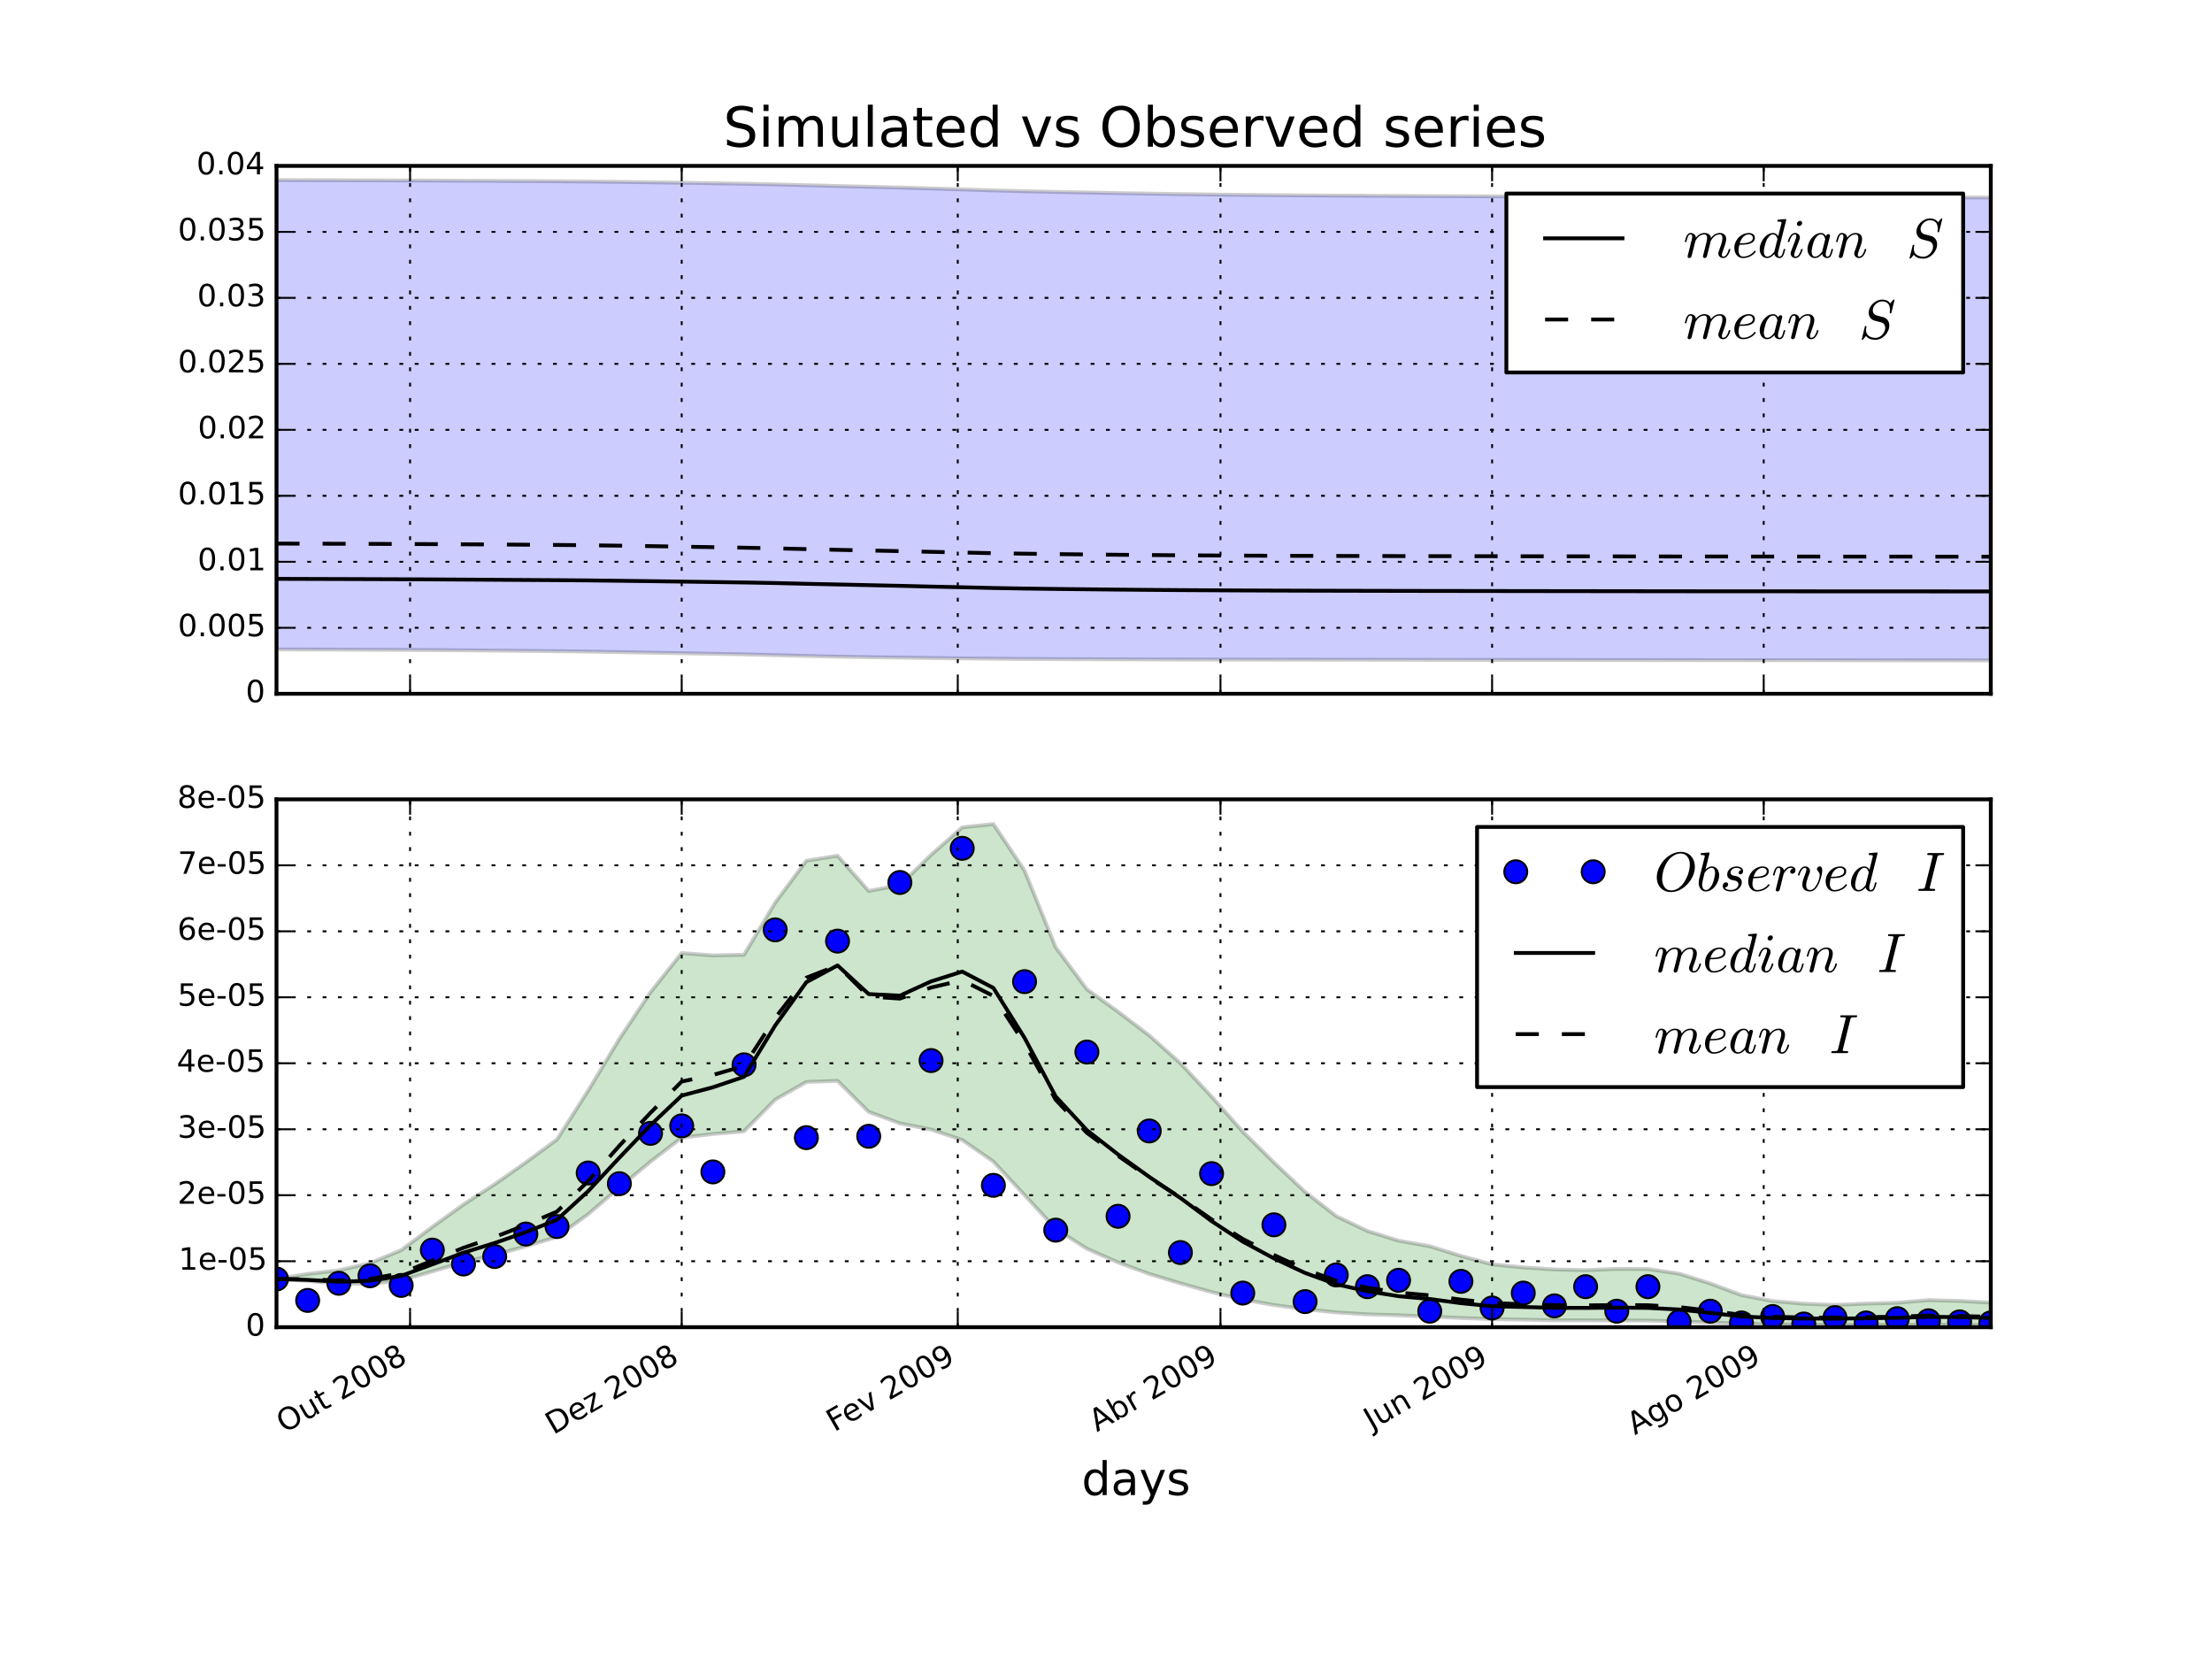 <?xml version="1.0" encoding="utf-8" standalone="no"?>
<!DOCTYPE svg PUBLIC "-//W3C//DTD SVG 1.1//EN"
  "http://www.w3.org/Graphics/SVG/1.1/DTD/svg11.dtd">
<!-- Created with matplotlib (http://matplotlib.org/) -->
<svg height="432pt" version="1.1" viewBox="0 0 576 432" width="576pt" xmlns="http://www.w3.org/2000/svg" xmlns:xlink="http://www.w3.org/1999/xlink">
 <defs>
  <style type="text/css">
*{stroke-linecap:butt;stroke-linejoin:round;}
  </style>
 </defs>
 <g id="figure_1">
  <g id="patch_1">
   <path d="
M0 432
L576 432
L576 0
L0 0
z
" style="fill:#ffffff;"/>
  </g>
  <g id="axes_1">
   <g id="patch_2">
    <path d="
M72 180.655
L518.4 180.655
L518.4 43.2
L72 43.2
z
" style="fill:#ffffff;"/>
   </g>
   <g id="PolyCollection_1">
    <defs>
     <path d="
M72 -385.103
L72 -262.891
L80.116 -262.864
L88.233 -262.837
L96.349 -262.806
L104.465 -262.77
L112.582 -262.721
L120.698 -262.663
L128.815 -262.598
L136.931 -262.523
L145.047 -262.44
L153.164 -262.333
L161.28 -262.202
L169.396 -262.059
L177.513 -261.901
L185.629 -261.755
L193.745 -261.614
L201.862 -261.407
L209.978 -261.196
L218.095 -261.017
L226.211 -260.878
L234.327 -260.768
L242.444 -260.656
L250.56 -260.56
L258.676 -260.476
L266.793 -260.418
L274.909 -260.374
L283.025 -260.341
L291.142 -260.31
L299.258 -260.287
L307.375 -260.265
L315.491 -260.25
L323.607 -260.236
L331.724 -260.226
L339.84 -260.216
L347.956 -260.208
L356.073 -260.2
L364.189 -260.192
L372.305 -260.183
L380.422 -260.176
L388.538 -260.168
L396.655 -260.16
L404.771 -260.151
L412.887 -260.142
L421.004 -260.131
L429.12 -260.121
L437.236 -260.111
L445.353 -260.104
L453.469 -260.098
L461.585 -260.093
L469.702 -260.086
L477.818 -260.079
L485.935 -260.071
L494.051 -260.063
L502.167 -260.053
L510.284 -260.044
L518.4 -260.036
L518.4 -380.57
L518.4 -380.57
L510.284 -380.58
L502.167 -380.59
L494.051 -380.602
L485.935 -380.612
L477.818 -380.624
L469.702 -380.634
L461.585 -380.646
L453.469 -380.656
L445.353 -380.671
L437.236 -380.69
L429.12 -380.718
L421.004 -380.748
L412.887 -380.779
L404.771 -380.808
L396.655 -380.838
L388.538 -380.867
L380.422 -380.899
L372.305 -380.932
L364.189 -380.975
L356.073 -381.015
L347.956 -381.063
L339.84 -381.112
L331.724 -381.178
L323.607 -381.251
L315.491 -381.345
L307.375 -381.447
L299.258 -381.58
L291.142 -381.713
L283.025 -381.874
L274.909 -382.026
L266.793 -382.206
L258.676 -382.412
L250.56 -382.674
L242.444 -382.921
L234.327 -383.165
L226.211 -383.367
L218.095 -383.565
L209.978 -383.777
L201.862 -383.983
L193.745 -384.155
L185.629 -384.286
L177.513 -384.411
L169.396 -384.534
L161.28 -384.638
L153.164 -384.727
L145.047 -384.797
L136.931 -384.85
L128.815 -384.897
L120.698 -384.938
L112.582 -384.976
L104.465 -385.009
L96.349 -385.034
L88.233 -385.057
L80.116 -385.079
L72 -385.103
z
" id="mf1d7fb29cb" style="stroke:#000000;stroke-opacity:0.2;"/>
    </defs>
    <g clip-path="url(#p93aeaf4644)">
     <use style="fill:#0000ff;fill-opacity:0.2;stroke:#000000;stroke-opacity:0.2;" x="0.0" xlink:href="#mf1d7fb29cb" y="432.0"/>
    </g>
   </g>
   <g id="line2d_1">
    <path clip-path="url(#p93aeaf4644)" d="
M72 150.733
L80.116 150.759
L88.233 150.783
L96.349 150.809
L104.465 150.839
L112.582 150.877
L120.698 150.924
L128.815 150.975
L136.931 151.027
L145.047 151.076
L153.164 151.141
L161.28 151.236
L169.396 151.333
L177.513 151.446
L185.629 151.557
L193.745 151.674
L201.862 151.822
L209.978 152.019
L218.095 152.191
L226.211 152.372
L234.327 152.547
L242.444 152.748
L250.56 152.921
L258.676 153.117
L266.793 153.258
L274.909 153.365
L283.025 153.45
L291.142 153.535
L299.258 153.605
L307.375 153.667
L315.491 153.713
L323.607 153.755
L331.724 153.787
L339.84 153.813
L347.956 153.832
L356.073 153.85
L364.189 153.866
L372.305 153.881
L380.422 153.892
L388.538 153.903
L396.655 153.914
L404.771 153.925
L412.887 153.935
L421.004 153.946
L429.12 153.956
L437.236 153.966
L445.353 153.973
L453.469 153.977
L461.585 153.98
L469.702 153.984
L477.818 153.987
L485.935 153.99
L494.051 153.994
L502.167 153.998
L510.284 154.002
L518.4 154.005" style="fill:none;stroke:#000000;stroke-linecap:square;"/>
   </g>
   <g id="line2d_2">
    <path clip-path="url(#p93aeaf4644)" d="
M72 141.547
L80.116 141.572
L88.233 141.596
L96.349 141.622
L104.465 141.651
L112.582 141.689
L120.698 141.734
L128.815 141.783
L136.931 141.84
L145.047 141.903
L153.164 141.986
L161.28 142.091
L169.396 142.21
L177.513 142.348
L185.629 142.482
L193.745 142.619
L201.862 142.79
L209.978 142.986
L218.095 143.176
L226.211 143.346
L234.327 143.509
L242.444 143.695
L250.56 143.872
L258.676 144.048
L266.793 144.179
L274.909 144.287
L283.025 144.375
L291.142 144.462
L299.258 144.531
L307.375 144.596
L315.491 144.644
L323.607 144.687
L331.724 144.719
L339.84 144.746
L347.956 144.766
L356.073 144.786
L364.189 144.802
L372.305 144.818
L380.422 144.831
L388.538 144.843
L396.655 144.854
L404.771 144.866
L412.887 144.877
L421.004 144.889
L429.12 144.9
L437.236 144.91
L445.353 144.918
L453.469 144.923
L461.585 144.928
L469.702 144.933
L477.818 144.938
L485.935 144.943
L494.051 144.949
L502.167 144.955
L510.284 144.961
L518.4 144.966" style="fill:none;stroke:#000000;stroke-dasharray:6,6;stroke-dashoffset:0.0;"/>
   </g>
   <g id="patch_3">
    <path d="
M72 43.2
L518.4 43.2" style="fill:none;stroke:#000000;stroke-linecap:square;stroke-linejoin:miter;"/>
   </g>
   <g id="patch_4">
    <path d="
M518.4 180.655
L518.4 43.2" style="fill:none;stroke:#000000;stroke-linecap:square;stroke-linejoin:miter;"/>
   </g>
   <g id="patch_5">
    <path d="
M72 180.655
L518.4 180.655" style="fill:none;stroke:#000000;stroke-linecap:square;stroke-linejoin:miter;"/>
   </g>
   <g id="patch_6">
    <path d="
M72 180.655
L72 43.2" style="fill:none;stroke:#000000;stroke-linecap:square;stroke-linejoin:miter;"/>
   </g>
   <g id="matplotlib.axis_1">
    <g id="xtick_1">
     <g id="line2d_3">
      <path clip-path="url(#p93aeaf4644)" d="
M106.784 180.655
L106.784 43.2" style="fill:none;stroke:#000000;stroke-dasharray:1,3;stroke-dashoffset:0.0;stroke-width:0.5;"/>
     </g>
     <g id="line2d_4">
      <defs>
       <path d="
M0 0
L0 -4" id="m93b0483c22" style="stroke:#000000;stroke-width:0.5;"/>
      </defs>
      <g>
       <use style="stroke:#000000;stroke-width:0.5;" x="106.784" xlink:href="#m93b0483c22" y="180.655"/>
      </g>
     </g>
     <g id="line2d_5">
      <defs>
       <path d="
M0 0
L0 4" id="m741efc42ff" style="stroke:#000000;stroke-width:0.5;"/>
      </defs>
      <g>
       <use style="stroke:#000000;stroke-width:0.5;" x="106.784" xlink:href="#m741efc42ff" y="43.2"/>
      </g>
     </g>
    </g>
    <g id="xtick_2">
     <g id="line2d_6">
      <path clip-path="url(#p93aeaf4644)" d="
M177.513 180.655
L177.513 43.2" style="fill:none;stroke:#000000;stroke-dasharray:1,3;stroke-dashoffset:0.0;stroke-width:0.5;"/>
     </g>
     <g id="line2d_7">
      <g>
       <use style="stroke:#000000;stroke-width:0.5;" x="177.513" xlink:href="#m93b0483c22" y="180.655"/>
      </g>
     </g>
     <g id="line2d_8">
      <g>
       <use style="stroke:#000000;stroke-width:0.5;" x="177.513" xlink:href="#m741efc42ff" y="43.2"/>
      </g>
     </g>
    </g>
    <g id="xtick_3">
     <g id="line2d_9">
      <path clip-path="url(#p93aeaf4644)" d="
M249.401 180.655
L249.401 43.2" style="fill:none;stroke:#000000;stroke-dasharray:1,3;stroke-dashoffset:0.0;stroke-width:0.5;"/>
     </g>
     <g id="line2d_10">
      <g>
       <use style="stroke:#000000;stroke-width:0.5;" x="249.401" xlink:href="#m93b0483c22" y="180.655"/>
      </g>
     </g>
     <g id="line2d_11">
      <g>
       <use style="stroke:#000000;stroke-width:0.5;" x="249.401" xlink:href="#m741efc42ff" y="43.2"/>
      </g>
     </g>
    </g>
    <g id="xtick_4">
     <g id="line2d_12">
      <path clip-path="url(#p93aeaf4644)" d="
M317.81 180.655
L317.81 43.2" style="fill:none;stroke:#000000;stroke-dasharray:1,3;stroke-dashoffset:0.0;stroke-width:0.5;"/>
     </g>
     <g id="line2d_13">
      <g>
       <use style="stroke:#000000;stroke-width:0.5;" x="317.81" xlink:href="#m93b0483c22" y="180.655"/>
      </g>
     </g>
     <g id="line2d_14">
      <g>
       <use style="stroke:#000000;stroke-width:0.5;" x="317.81" xlink:href="#m741efc42ff" y="43.2"/>
      </g>
     </g>
    </g>
    <g id="xtick_5">
     <g id="line2d_15">
      <path clip-path="url(#p93aeaf4644)" d="
M388.538 180.655
L388.538 43.2" style="fill:none;stroke:#000000;stroke-dasharray:1,3;stroke-dashoffset:0.0;stroke-width:0.5;"/>
     </g>
     <g id="line2d_16">
      <g>
       <use style="stroke:#000000;stroke-width:0.5;" x="388.538" xlink:href="#m93b0483c22" y="180.655"/>
      </g>
     </g>
     <g id="line2d_17">
      <g>
       <use style="stroke:#000000;stroke-width:0.5;" x="388.538" xlink:href="#m741efc42ff" y="43.2"/>
      </g>
     </g>
    </g>
    <g id="xtick_6">
     <g id="line2d_18">
      <path clip-path="url(#p93aeaf4644)" d="
M459.266 180.655
L459.266 43.2" style="fill:none;stroke:#000000;stroke-dasharray:1,3;stroke-dashoffset:0.0;stroke-width:0.5;"/>
     </g>
     <g id="line2d_19">
      <g>
       <use style="stroke:#000000;stroke-width:0.5;" x="459.266" xlink:href="#m93b0483c22" y="180.655"/>
      </g>
     </g>
     <g id="line2d_20">
      <g>
       <use style="stroke:#000000;stroke-width:0.5;" x="459.266" xlink:href="#m741efc42ff" y="43.2"/>
      </g>
     </g>
    </g>
   </g>
   <g id="matplotlib.axis_2">
    <g id="ytick_1">
     <g id="line2d_21">
      <path clip-path="url(#p93aeaf4644)" d="
M72 180.655
L518.4 180.655" style="fill:none;stroke:#000000;stroke-dasharray:1,3;stroke-dashoffset:0.0;stroke-width:0.5;"/>
     </g>
     <g id="line2d_22">
      <defs>
       <path d="
M0 0
L4 0" id="m728421d6d4" style="stroke:#000000;stroke-width:0.5;"/>
      </defs>
      <g>
       <use style="stroke:#000000;stroke-width:0.5;" x="72.0" xlink:href="#m728421d6d4" y="180.655"/>
      </g>
     </g>
     <g id="line2d_23">
      <defs>
       <path d="
M0 0
L-4 0" id="mcb0005524f" style="stroke:#000000;stroke-width:0.5;"/>
      </defs>
      <g>
       <use style="stroke:#000000;stroke-width:0.5;" x="518.4" xlink:href="#mcb0005524f" y="180.655"/>
      </g>
     </g>
     <g id="text_1">
      <!-- 0 -->
      <defs>
       <path d="
M31.781 66.406
Q24.172 66.406 20.328 58.906
Q16.5 51.422 16.5 36.375
Q16.5 21.391 20.328 13.891
Q24.172 6.391 31.781 6.391
Q39.453 6.391 43.281 13.891
Q47.125 21.391 47.125 36.375
Q47.125 51.422 43.281 58.906
Q39.453 66.406 31.781 66.406
M31.781 74.219
Q44.047 74.219 50.516 64.516
Q56.984 54.828 56.984 36.375
Q56.984 17.969 50.516 8.266
Q44.047 -1.422 31.781 -1.422
Q19.531 -1.422 13.062 8.266
Q6.594 17.969 6.594 36.375
Q6.594 54.828 13.062 64.516
Q19.531 74.219 31.781 74.219" id="BitstreamVeraSans-Roman-30"/>
      </defs>
      <g transform="translate(63.969 182.862)scale(0.08 -0.08)">
       <use xlink:href="#BitstreamVeraSans-Roman-30"/>
      </g>
     </g>
    </g>
    <g id="ytick_2">
     <g id="line2d_24">
      <path clip-path="url(#p93aeaf4644)" d="
M72 163.473
L518.4 163.473" style="fill:none;stroke:#000000;stroke-dasharray:1,3;stroke-dashoffset:0.0;stroke-width:0.5;"/>
     </g>
     <g id="line2d_25">
      <g>
       <use style="stroke:#000000;stroke-width:0.5;" x="72.0" xlink:href="#m728421d6d4" y="163.473"/>
      </g>
     </g>
     <g id="line2d_26">
      <g>
       <use style="stroke:#000000;stroke-width:0.5;" x="518.4" xlink:href="#mcb0005524f" y="163.473"/>
      </g>
     </g>
     <g id="text_2">
      <!-- 0.005 -->
      <defs>
       <path d="
M10.688 12.406
L21 12.406
L21 0
L10.688 0
z
" id="BitstreamVeraSans-Roman-2e"/>
       <path d="
M10.797 72.906
L49.516 72.906
L49.516 64.594
L19.828 64.594
L19.828 46.734
Q21.969 47.469 24.109 47.828
Q26.266 48.188 28.422 48.188
Q40.625 48.188 47.75 41.5
Q54.891 34.812 54.891 23.391
Q54.891 11.625 47.562 5.094
Q40.234 -1.422 26.906 -1.422
Q22.312 -1.422 17.547 -0.641
Q12.797 0.141 7.719 1.703
L7.719 11.625
Q12.109 9.234 16.797 8.062
Q21.484 6.891 26.703 6.891
Q35.156 6.891 40.078 11.328
Q45.016 15.766 45.016 23.391
Q45.016 31 40.078 35.438
Q35.156 39.891 26.703 39.891
Q22.75 39.891 18.812 39.016
Q14.891 38.141 10.797 36.281
z
" id="BitstreamVeraSans-Roman-35"/>
      </defs>
      <g transform="translate(46.324 165.68)scale(0.08 -0.08)">
       <use xlink:href="#BitstreamVeraSans-Roman-30"/>
       <use x="63.623" xlink:href="#BitstreamVeraSans-Roman-2e"/>
       <use x="95.41" xlink:href="#BitstreamVeraSans-Roman-30"/>
       <use x="159.033" xlink:href="#BitstreamVeraSans-Roman-30"/>
       <use x="222.656" xlink:href="#BitstreamVeraSans-Roman-35"/>
      </g>
     </g>
    </g>
    <g id="ytick_3">
     <g id="line2d_27">
      <path clip-path="url(#p93aeaf4644)" d="
M72 146.291
L518.4 146.291" style="fill:none;stroke:#000000;stroke-dasharray:1,3;stroke-dashoffset:0.0;stroke-width:0.5;"/>
     </g>
     <g id="line2d_28">
      <g>
       <use style="stroke:#000000;stroke-width:0.5;" x="72.0" xlink:href="#m728421d6d4" y="146.291"/>
      </g>
     </g>
     <g id="line2d_29">
      <g>
       <use style="stroke:#000000;stroke-width:0.5;" x="518.4" xlink:href="#mcb0005524f" y="146.291"/>
      </g>
     </g>
     <g id="text_3">
      <!-- 0.01 -->
      <defs>
       <path d="
M12.406 8.297
L28.516 8.297
L28.516 63.922
L10.984 60.406
L10.984 69.391
L28.422 72.906
L38.281 72.906
L38.281 8.297
L54.391 8.297
L54.391 0
L12.406 0
z
" id="BitstreamVeraSans-Roman-31"/>
      </defs>
      <g transform="translate(51.454 148.498)scale(0.08 -0.08)">
       <use xlink:href="#BitstreamVeraSans-Roman-30"/>
       <use x="63.623" xlink:href="#BitstreamVeraSans-Roman-2e"/>
       <use x="95.41" xlink:href="#BitstreamVeraSans-Roman-30"/>
       <use x="159.033" xlink:href="#BitstreamVeraSans-Roman-31"/>
      </g>
     </g>
    </g>
    <g id="ytick_4">
     <g id="line2d_30">
      <path clip-path="url(#p93aeaf4644)" d="
M72 129.109
L518.4 129.109" style="fill:none;stroke:#000000;stroke-dasharray:1,3;stroke-dashoffset:0.0;stroke-width:0.5;"/>
     </g>
     <g id="line2d_31">
      <g>
       <use style="stroke:#000000;stroke-width:0.5;" x="72.0" xlink:href="#m728421d6d4" y="129.109"/>
      </g>
     </g>
     <g id="line2d_32">
      <g>
       <use style="stroke:#000000;stroke-width:0.5;" x="518.4" xlink:href="#mcb0005524f" y="129.109"/>
      </g>
     </g>
     <g id="text_4">
      <!-- 0.015 -->
      <g transform="translate(46.324 131.317)scale(0.08 -0.08)">
       <use xlink:href="#BitstreamVeraSans-Roman-30"/>
       <use x="63.623" xlink:href="#BitstreamVeraSans-Roman-2e"/>
       <use x="95.41" xlink:href="#BitstreamVeraSans-Roman-30"/>
       <use x="159.033" xlink:href="#BitstreamVeraSans-Roman-31"/>
       <use x="222.656" xlink:href="#BitstreamVeraSans-Roman-35"/>
      </g>
     </g>
    </g>
    <g id="ytick_5">
     <g id="line2d_33">
      <path clip-path="url(#p93aeaf4644)" d="
M72 111.927
L518.4 111.927" style="fill:none;stroke:#000000;stroke-dasharray:1,3;stroke-dashoffset:0.0;stroke-width:0.5;"/>
     </g>
     <g id="line2d_34">
      <g>
       <use style="stroke:#000000;stroke-width:0.5;" x="72.0" xlink:href="#m728421d6d4" y="111.927"/>
      </g>
     </g>
     <g id="line2d_35">
      <g>
       <use style="stroke:#000000;stroke-width:0.5;" x="518.4" xlink:href="#mcb0005524f" y="111.927"/>
      </g>
     </g>
     <g id="text_5">
      <!-- 0.02 -->
      <defs>
       <path d="
M19.188 8.297
L53.609 8.297
L53.609 0
L7.328 0
L7.328 8.297
Q12.938 14.109 22.625 23.891
Q32.328 33.688 34.812 36.531
Q39.547 41.844 41.422 45.531
Q43.312 49.219 43.312 52.781
Q43.312 58.594 39.234 62.25
Q35.156 65.922 28.609 65.922
Q23.969 65.922 18.812 64.312
Q13.672 62.703 7.812 59.422
L7.812 69.391
Q13.766 71.781 18.938 73
Q24.125 74.219 28.422 74.219
Q39.75 74.219 46.484 68.547
Q53.219 62.891 53.219 53.422
Q53.219 48.922 51.531 44.891
Q49.859 40.875 45.406 35.406
Q44.188 33.984 37.641 27.219
Q31.109 20.453 19.188 8.297" id="BitstreamVeraSans-Roman-32"/>
      </defs>
      <g transform="translate(51.516 114.135)scale(0.08 -0.08)">
       <use xlink:href="#BitstreamVeraSans-Roman-30"/>
       <use x="63.623" xlink:href="#BitstreamVeraSans-Roman-2e"/>
       <use x="95.41" xlink:href="#BitstreamVeraSans-Roman-30"/>
       <use x="159.033" xlink:href="#BitstreamVeraSans-Roman-32"/>
      </g>
     </g>
    </g>
    <g id="ytick_6">
     <g id="line2d_36">
      <path clip-path="url(#p93aeaf4644)" d="
M72 94.746
L518.4 94.746" style="fill:none;stroke:#000000;stroke-dasharray:1,3;stroke-dashoffset:0.0;stroke-width:0.5;"/>
     </g>
     <g id="line2d_37">
      <g>
       <use style="stroke:#000000;stroke-width:0.5;" x="72.0" xlink:href="#m728421d6d4" y="94.745"/>
      </g>
     </g>
     <g id="line2d_38">
      <g>
       <use style="stroke:#000000;stroke-width:0.5;" x="518.4" xlink:href="#mcb0005524f" y="94.745"/>
      </g>
     </g>
     <g id="text_6">
      <!-- 0.025 -->
      <g transform="translate(46.324 96.953)scale(0.08 -0.08)">
       <use xlink:href="#BitstreamVeraSans-Roman-30"/>
       <use x="63.623" xlink:href="#BitstreamVeraSans-Roman-2e"/>
       <use x="95.41" xlink:href="#BitstreamVeraSans-Roman-30"/>
       <use x="159.033" xlink:href="#BitstreamVeraSans-Roman-32"/>
       <use x="222.656" xlink:href="#BitstreamVeraSans-Roman-35"/>
      </g>
     </g>
    </g>
    <g id="ytick_7">
     <g id="line2d_39">
      <path clip-path="url(#p93aeaf4644)" d="
M72 77.564
L518.4 77.564" style="fill:none;stroke:#000000;stroke-dasharray:1,3;stroke-dashoffset:0.0;stroke-width:0.5;"/>
     </g>
     <g id="line2d_40">
      <g>
       <use style="stroke:#000000;stroke-width:0.5;" x="72.0" xlink:href="#m728421d6d4" y="77.564"/>
      </g>
     </g>
     <g id="line2d_41">
      <g>
       <use style="stroke:#000000;stroke-width:0.5;" x="518.4" xlink:href="#mcb0005524f" y="77.564"/>
      </g>
     </g>
     <g id="text_7">
      <!-- 0.03 -->
      <defs>
       <path d="
M40.578 39.312
Q47.656 37.797 51.625 33
Q55.609 28.219 55.609 21.188
Q55.609 10.406 48.188 4.484
Q40.766 -1.422 27.094 -1.422
Q22.516 -1.422 17.656 -0.516
Q12.797 0.391 7.625 2.203
L7.625 11.719
Q11.719 9.328 16.594 8.109
Q21.484 6.891 26.812 6.891
Q36.078 6.891 40.938 10.547
Q45.797 14.203 45.797 21.188
Q45.797 27.641 41.281 31.266
Q36.766 34.906 28.719 34.906
L20.219 34.906
L20.219 43.016
L29.109 43.016
Q36.375 43.016 40.234 45.922
Q44.094 48.828 44.094 54.297
Q44.094 59.906 40.109 62.906
Q36.141 65.922 28.719 65.922
Q24.656 65.922 20.016 65.031
Q15.375 64.156 9.812 62.312
L9.812 71.094
Q15.438 72.656 20.344 73.438
Q25.25 74.219 29.594 74.219
Q40.828 74.219 47.359 69.109
Q53.906 64.016 53.906 55.328
Q53.906 49.266 50.438 45.094
Q46.969 40.922 40.578 39.312" id="BitstreamVeraSans-Roman-33"/>
      </defs>
      <g transform="translate(51.356 79.771)scale(0.08 -0.08)">
       <use xlink:href="#BitstreamVeraSans-Roman-30"/>
       <use x="63.623" xlink:href="#BitstreamVeraSans-Roman-2e"/>
       <use x="95.41" xlink:href="#BitstreamVeraSans-Roman-30"/>
       <use x="159.033" xlink:href="#BitstreamVeraSans-Roman-33"/>
      </g>
     </g>
    </g>
    <g id="ytick_8">
     <g id="line2d_42">
      <path clip-path="url(#p93aeaf4644)" d="
M72 60.382
L518.4 60.382" style="fill:none;stroke:#000000;stroke-dasharray:1,3;stroke-dashoffset:0.0;stroke-width:0.5;"/>
     </g>
     <g id="line2d_43">
      <g>
       <use style="stroke:#000000;stroke-width:0.5;" x="72.0" xlink:href="#m728421d6d4" y="60.382"/>
      </g>
     </g>
     <g id="line2d_44">
      <g>
       <use style="stroke:#000000;stroke-width:0.5;" x="518.4" xlink:href="#mcb0005524f" y="60.382"/>
      </g>
     </g>
     <g id="text_8">
      <!-- 0.035 -->
      <g transform="translate(46.324 62.589)scale(0.08 -0.08)">
       <use xlink:href="#BitstreamVeraSans-Roman-30"/>
       <use x="63.623" xlink:href="#BitstreamVeraSans-Roman-2e"/>
       <use x="95.41" xlink:href="#BitstreamVeraSans-Roman-30"/>
       <use x="159.033" xlink:href="#BitstreamVeraSans-Roman-33"/>
       <use x="222.656" xlink:href="#BitstreamVeraSans-Roman-35"/>
      </g>
     </g>
    </g>
    <g id="ytick_9">
     <g id="line2d_45">
      <path clip-path="url(#p93aeaf4644)" d="
M72 43.2
L518.4 43.2" style="fill:none;stroke:#000000;stroke-dasharray:1,3;stroke-dashoffset:0.0;stroke-width:0.5;"/>
     </g>
     <g id="line2d_46">
      <g>
       <use style="stroke:#000000;stroke-width:0.5;" x="72.0" xlink:href="#m728421d6d4" y="43.2"/>
      </g>
     </g>
     <g id="line2d_47">
      <g>
       <use style="stroke:#000000;stroke-width:0.5;" x="518.4" xlink:href="#mcb0005524f" y="43.2"/>
      </g>
     </g>
     <g id="text_9">
      <!-- 0.04 -->
      <defs>
       <path d="
M37.797 64.312
L12.891 25.391
L37.797 25.391
z

M35.203 72.906
L47.609 72.906
L47.609 25.391
L58.016 25.391
L58.016 17.188
L47.609 17.188
L47.609 0
L37.797 0
L37.797 17.188
L4.891 17.188
L4.891 26.703
z
" id="BitstreamVeraSans-Roman-34"/>
      </defs>
      <g transform="translate(51.164 45.407)scale(0.08 -0.08)">
       <use xlink:href="#BitstreamVeraSans-Roman-30"/>
       <use x="63.623" xlink:href="#BitstreamVeraSans-Roman-2e"/>
       <use x="95.41" xlink:href="#BitstreamVeraSans-Roman-30"/>
       <use x="159.033" xlink:href="#BitstreamVeraSans-Roman-34"/>
      </g>
     </g>
    </g>
   </g>
   <g id="text_10">
    <!-- Simulated vs Observed series -->
    <defs>
     <path id="BitstreamVeraSans-Roman-20"/>
     <path d="
M39.406 66.219
Q28.656 66.219 22.328 58.203
Q16.016 50.203 16.016 36.375
Q16.016 22.609 22.328 14.594
Q28.656 6.594 39.406 6.594
Q50.141 6.594 56.422 14.594
Q62.703 22.609 62.703 36.375
Q62.703 50.203 56.422 58.203
Q50.141 66.219 39.406 66.219
M39.406 74.219
Q54.734 74.219 63.906 63.938
Q73.094 53.656 73.094 36.375
Q73.094 19.141 63.906 8.859
Q54.734 -1.422 39.406 -1.422
Q24.031 -1.422 14.812 8.828
Q5.609 19.094 5.609 36.375
Q5.609 53.656 14.812 63.938
Q24.031 74.219 39.406 74.219" id="BitstreamVeraSans-Roman-4f"/>
     <path d="
M41.109 46.297
Q39.594 47.172 37.812 47.578
Q36.031 48 33.891 48
Q26.266 48 22.188 43.047
Q18.109 38.094 18.109 28.812
L18.109 0
L9.078 0
L9.078 54.688
L18.109 54.688
L18.109 46.188
Q20.953 51.172 25.484 53.578
Q30.031 56 36.531 56
Q37.453 56 38.578 55.875
Q39.703 55.766 41.062 55.516
z
" id="BitstreamVeraSans-Roman-72"/>
     <path d="
M52 44.188
Q55.375 50.25 60.062 53.125
Q64.75 56 71.094 56
Q79.641 56 84.281 50.016
Q88.922 44.047 88.922 33.016
L88.922 0
L79.891 0
L79.891 32.719
Q79.891 40.578 77.094 44.375
Q74.312 48.188 68.609 48.188
Q61.625 48.188 57.562 43.547
Q53.516 38.922 53.516 30.906
L53.516 0
L44.484 0
L44.484 32.719
Q44.484 40.625 41.703 44.406
Q38.922 48.188 33.109 48.188
Q26.219 48.188 22.156 43.531
Q18.109 38.875 18.109 30.906
L18.109 0
L9.078 0
L9.078 54.688
L18.109 54.688
L18.109 46.188
Q21.188 51.219 25.484 53.609
Q29.781 56 35.688 56
Q41.656 56 45.828 52.969
Q50 49.953 52 44.188" id="BitstreamVeraSans-Roman-6d"/>
     <path d="
M9.422 75.984
L18.406 75.984
L18.406 0
L9.422 0
z
" id="BitstreamVeraSans-Roman-6c"/>
     <path d="
M2.984 54.688
L12.5 54.688
L29.594 8.797
L46.688 54.688
L56.203 54.688
L35.688 0
L23.484 0
z
" id="BitstreamVeraSans-Roman-76"/>
     <path d="
M53.516 70.516
L53.516 60.891
Q47.906 63.578 42.922 64.891
Q37.938 66.219 33.297 66.219
Q25.25 66.219 20.875 63.094
Q16.5 59.969 16.5 54.203
Q16.5 49.359 19.406 46.891
Q22.312 44.438 30.422 42.922
L36.375 41.703
Q47.406 39.594 52.656 34.297
Q57.906 29 57.906 20.125
Q57.906 9.516 50.797 4.047
Q43.703 -1.422 29.984 -1.422
Q24.812 -1.422 18.969 -0.25
Q13.141 0.922 6.891 3.219
L6.891 13.375
Q12.891 10.016 18.656 8.297
Q24.422 6.594 29.984 6.594
Q38.422 6.594 43.016 9.906
Q47.609 13.234 47.609 19.391
Q47.609 24.75 44.312 27.781
Q41.016 30.812 33.5 32.328
L27.484 33.5
Q16.453 35.688 11.516 40.375
Q6.594 45.062 6.594 53.422
Q6.594 63.094 13.406 68.656
Q20.219 74.219 32.172 74.219
Q37.312 74.219 42.625 73.281
Q47.953 72.359 53.516 70.516" id="BitstreamVeraSans-Roman-53"/>
     <path d="
M9.422 54.688
L18.406 54.688
L18.406 0
L9.422 0
z

M9.422 75.984
L18.406 75.984
L18.406 64.594
L9.422 64.594
z
" id="BitstreamVeraSans-Roman-69"/>
     <path d="
M56.203 29.594
L56.203 25.203
L14.891 25.203
Q15.484 15.922 20.484 11.062
Q25.484 6.203 34.422 6.203
Q39.594 6.203 44.453 7.469
Q49.312 8.734 54.109 11.281
L54.109 2.781
Q49.266 0.734 44.188 -0.344
Q39.109 -1.422 33.891 -1.422
Q20.797 -1.422 13.156 6.188
Q5.516 13.812 5.516 26.812
Q5.516 40.234 12.766 48.109
Q20.016 56 32.328 56
Q43.359 56 49.781 48.891
Q56.203 41.797 56.203 29.594
M47.219 32.234
Q47.125 39.594 43.094 43.984
Q39.062 48.391 32.422 48.391
Q24.906 48.391 20.391 44.141
Q15.875 39.891 15.188 32.172
z
" id="BitstreamVeraSans-Roman-65"/>
     <path d="
M45.406 46.391
L45.406 75.984
L54.391 75.984
L54.391 0
L45.406 0
L45.406 8.203
Q42.578 3.328 38.25 0.953
Q33.938 -1.422 27.875 -1.422
Q17.969 -1.422 11.734 6.484
Q5.516 14.406 5.516 27.297
Q5.516 40.188 11.734 48.094
Q17.969 56 27.875 56
Q33.938 56 38.25 53.625
Q42.578 51.266 45.406 46.391
M14.797 27.297
Q14.797 17.391 18.875 11.75
Q22.953 6.109 30.078 6.109
Q37.203 6.109 41.297 11.75
Q45.406 17.391 45.406 27.297
Q45.406 37.203 41.297 42.844
Q37.203 48.484 30.078 48.484
Q22.953 48.484 18.875 42.844
Q14.797 37.203 14.797 27.297" id="BitstreamVeraSans-Roman-64"/>
     <path d="
M18.312 70.219
L18.312 54.688
L36.812 54.688
L36.812 47.703
L18.312 47.703
L18.312 18.016
Q18.312 11.328 20.141 9.422
Q21.969 7.516 27.594 7.516
L36.812 7.516
L36.812 0
L27.594 0
Q17.188 0 13.234 3.875
Q9.281 7.766 9.281 18.016
L9.281 47.703
L2.688 47.703
L2.688 54.688
L9.281 54.688
L9.281 70.219
z
" id="BitstreamVeraSans-Roman-74"/>
     <path d="
M8.5 21.578
L8.5 54.688
L17.484 54.688
L17.484 21.922
Q17.484 14.156 20.5 10.266
Q23.531 6.391 29.594 6.391
Q36.859 6.391 41.078 11.031
Q45.312 15.672 45.312 23.688
L45.312 54.688
L54.297 54.688
L54.297 0
L45.312 0
L45.312 8.406
Q42.047 3.422 37.719 1
Q33.406 -1.422 27.688 -1.422
Q18.266 -1.422 13.375 4.438
Q8.5 10.297 8.5 21.578" id="BitstreamVeraSans-Roman-75"/>
     <path d="
M34.281 27.484
Q23.391 27.484 19.188 25
Q14.984 22.516 14.984 16.5
Q14.984 11.719 18.141 8.906
Q21.297 6.109 26.703 6.109
Q34.188 6.109 38.703 11.406
Q43.219 16.703 43.219 25.484
L43.219 27.484
z

M52.203 31.203
L52.203 0
L43.219 0
L43.219 8.297
Q40.141 3.328 35.547 0.953
Q30.953 -1.422 24.312 -1.422
Q15.922 -1.422 10.953 3.297
Q6 8.016 6 15.922
Q6 25.141 12.172 29.828
Q18.359 34.516 30.609 34.516
L43.219 34.516
L43.219 35.406
Q43.219 41.609 39.141 45
Q35.062 48.391 27.688 48.391
Q23 48.391 18.547 47.266
Q14.109 46.141 10.016 43.891
L10.016 52.203
Q14.938 54.109 19.578 55.047
Q24.219 56 28.609 56
Q40.484 56 46.344 49.844
Q52.203 43.703 52.203 31.203" id="BitstreamVeraSans-Roman-61"/>
     <path d="
M44.281 53.078
L44.281 44.578
Q40.484 46.531 36.375 47.5
Q32.281 48.484 27.875 48.484
Q21.188 48.484 17.844 46.438
Q14.5 44.391 14.5 40.281
Q14.5 37.156 16.891 35.375
Q19.281 33.594 26.516 31.984
L29.594 31.297
Q39.156 29.25 43.188 25.516
Q47.219 21.781 47.219 15.094
Q47.219 7.469 41.188 3.016
Q35.156 -1.422 24.609 -1.422
Q20.219 -1.422 15.453 -0.562
Q10.688 0.297 5.422 2
L5.422 11.281
Q10.406 8.688 15.234 7.391
Q20.062 6.109 24.812 6.109
Q31.156 6.109 34.562 8.281
Q37.984 10.453 37.984 14.406
Q37.984 18.062 35.516 20.016
Q33.062 21.969 24.703 23.781
L21.578 24.516
Q13.234 26.266 9.516 29.906
Q5.812 33.547 5.812 39.891
Q5.812 47.609 11.281 51.797
Q16.75 56 26.812 56
Q31.781 56 36.172 55.266
Q40.578 54.547 44.281 53.078" id="BitstreamVeraSans-Roman-73"/>
     <path d="
M48.688 27.297
Q48.688 37.203 44.609 42.844
Q40.531 48.484 33.406 48.484
Q26.266 48.484 22.188 42.844
Q18.109 37.203 18.109 27.297
Q18.109 17.391 22.188 11.75
Q26.266 6.109 33.406 6.109
Q40.531 6.109 44.609 11.75
Q48.688 17.391 48.688 27.297
M18.109 46.391
Q20.953 51.266 25.266 53.625
Q29.594 56 35.594 56
Q45.562 56 51.781 48.094
Q58.016 40.188 58.016 27.297
Q58.016 14.406 51.781 6.484
Q45.562 -1.422 35.594 -1.422
Q29.594 -1.422 25.266 0.953
Q20.953 3.328 18.109 8.203
L18.109 0
L9.078 0
L9.078 75.984
L18.109 75.984
z
" id="BitstreamVeraSans-Roman-62"/>
    </defs>
    <g transform="translate(188.326 38.2)scale(0.144 -0.144)">
     <use xlink:href="#BitstreamVeraSans-Roman-53"/>
     <use x="63.477" xlink:href="#BitstreamVeraSans-Roman-69"/>
     <use x="91.26" xlink:href="#BitstreamVeraSans-Roman-6d"/>
     <use x="188.672" xlink:href="#BitstreamVeraSans-Roman-75"/>
     <use x="252.051" xlink:href="#BitstreamVeraSans-Roman-6c"/>
     <use x="279.834" xlink:href="#BitstreamVeraSans-Roman-61"/>
     <use x="341.113" xlink:href="#BitstreamVeraSans-Roman-74"/>
     <use x="380.322" xlink:href="#BitstreamVeraSans-Roman-65"/>
     <use x="441.846" xlink:href="#BitstreamVeraSans-Roman-64"/>
     <use x="505.322" xlink:href="#BitstreamVeraSans-Roman-20"/>
     <use x="537.109" xlink:href="#BitstreamVeraSans-Roman-76"/>
     <use x="596.289" xlink:href="#BitstreamVeraSans-Roman-73"/>
     <use x="648.389" xlink:href="#BitstreamVeraSans-Roman-20"/>
     <use x="680.176" xlink:href="#BitstreamVeraSans-Roman-4f"/>
     <use x="758.887" xlink:href="#BitstreamVeraSans-Roman-62"/>
     <use x="822.363" xlink:href="#BitstreamVeraSans-Roman-73"/>
     <use x="874.463" xlink:href="#BitstreamVeraSans-Roman-65"/>
     <use x="935.986" xlink:href="#BitstreamVeraSans-Roman-72"/>
     <use x="977.1" xlink:href="#BitstreamVeraSans-Roman-76"/>
     <use x="1036.279" xlink:href="#BitstreamVeraSans-Roman-65"/>
     <use x="1097.803" xlink:href="#BitstreamVeraSans-Roman-64"/>
     <use x="1161.279" xlink:href="#BitstreamVeraSans-Roman-20"/>
     <use x="1193.066" xlink:href="#BitstreamVeraSans-Roman-73"/>
     <use x="1245.166" xlink:href="#BitstreamVeraSans-Roman-65"/>
     <use x="1306.689" xlink:href="#BitstreamVeraSans-Roman-72"/>
     <use x="1347.803" xlink:href="#BitstreamVeraSans-Roman-69"/>
     <use x="1375.586" xlink:href="#BitstreamVeraSans-Roman-65"/>
     <use x="1437.109" xlink:href="#BitstreamVeraSans-Roman-73"/>
    </g>
   </g>
   <g id="legend_1">
    <g id="patch_7">
     <path d="
M392.256 96.993
L511.2 96.993
L511.2 50.4
L392.256 50.4
z
" style="fill:#ffffff;stroke:#000000;stroke-linejoin:miter;"/>
    </g>
    <g id="line2d_48">
     <path d="
M402.336 62.062
L422.496 62.062" style="fill:none;stroke:#000000;stroke-linecap:square;"/>
    </g>
    <g id="line2d_49"/>
    <g id="text_11">
     <!-- $median\; S$ -->
     <defs>
      <path d="
M7.719 1.703
Q7.719 2.297 7.812 2.594
L15.281 32.422
Q16.016 35.203 16.016 37.312
Q16.016 41.609 13.094 41.609
Q9.969 41.609 8.453 37.859
Q6.938 34.125 5.516 28.422
Q5.516 28.125 5.219 27.953
Q4.938 27.781 4.688 27.781
L3.516 27.781
Q3.172 27.781 2.922 28.141
Q2.688 28.516 2.688 28.812
Q3.766 33.156 4.766 36.172
Q5.766 39.203 7.891 41.688
Q10.016 44.188 13.188 44.188
Q16.938 44.188 19.812 41.812
Q22.703 39.453 22.703 35.797
Q25.688 39.703 29.688 41.938
Q33.688 44.188 38.188 44.188
Q41.75 44.188 44.328 42.969
Q46.922 41.75 48.359 39.281
Q49.812 36.812 49.812 33.406
Q49.812 29.297 47.969 23.484
Q46.141 17.672 43.406 10.5
Q42 7.234 42 4.5
Q42 1.516 44.281 1.516
Q48.188 1.516 50.797 5.703
Q53.422 9.906 54.5 14.703
Q54.688 15.281 55.328 15.281
L56.5 15.281
Q56.891 15.281 57.156 15.031
Q57.422 14.797 57.422 14.406
Q57.422 14.312 57.328 14.109
Q55.953 8.453 52.562 3.656
Q49.172 -1.125 44.094 -1.125
Q40.578 -1.125 38.078 1.297
Q35.594 3.719 35.594 7.172
Q35.594 9.031 36.375 11.078
Q37.641 14.359 39.281 18.891
Q40.922 23.438 41.969 27.578
Q43.016 31.734 43.016 34.906
Q43.016 37.703 41.859 39.656
Q40.719 41.609 37.984 41.609
Q34.328 41.609 31.25 39.984
Q28.172 38.375 25.875 35.719
Q23.578 33.062 21.688 29.391
L14.891 2.203
Q14.547 0.828 13.344 -0.141
Q12.156 -1.125 10.688 -1.125
Q9.469 -1.125 8.594 -0.344
Q7.719 0.438 7.719 1.703" id="Cmmi10-6e"/>
      <path d="
M7.719 1.703
Q7.719 2.297 7.812 2.594
L15.281 32.422
Q16.016 35.203 16.016 37.312
Q16.016 41.609 13.094 41.609
Q9.969 41.609 8.453 37.859
Q6.938 34.125 5.516 28.422
Q5.516 28.125 5.219 27.953
Q4.938 27.781 4.688 27.781
L3.516 27.781
Q3.172 27.781 2.922 28.141
Q2.688 28.516 2.688 28.812
Q3.766 33.156 4.766 36.172
Q5.766 39.203 7.891 41.688
Q10.016 44.188 13.188 44.188
Q16.938 44.188 19.812 41.812
Q22.703 39.453 22.703 35.797
Q25.688 39.703 29.688 41.938
Q33.688 44.188 38.188 44.188
Q42.922 44.188 46.359 41.766
Q49.812 39.359 49.812 34.906
Q52.875 39.266 57 41.719
Q61.141 44.188 66.016 44.188
Q71.188 44.188 74.328 41.375
Q77.484 38.578 77.484 33.406
Q77.484 29.297 75.656 23.484
Q73.828 17.672 71.094 10.5
Q69.672 7.031 69.672 4.5
Q69.672 1.516 72.016 1.516
Q75.922 1.516 78.516 5.703
Q81.109 9.906 82.172 14.703
Q82.469 15.281 83.016 15.281
L84.188 15.281
Q84.578 15.281 84.844 15.016
Q85.109 14.75 85.109 14.406
Q85.109 14.312 85.016 14.109
Q83.641 8.453 80.25 3.656
Q76.859 -1.125 71.781 -1.125
Q68.266 -1.125 65.766 1.297
Q63.281 3.719 63.281 7.172
Q63.281 8.938 64.109 11.078
Q66.938 18.609 68.812 24.516
Q70.703 30.422 70.703 34.906
Q70.703 37.703 69.578 39.656
Q68.453 41.609 65.828 41.609
Q60.359 41.609 56.344 38.25
Q52.344 34.906 49.422 29.391
Q49.219 28.422 49.125 27.875
L42.672 2.203
Q42.328 0.828 41.125 -0.141
Q39.938 -1.125 38.484 -1.125
Q37.312 -1.125 36.406 -0.344
Q35.5 0.438 35.5 1.703
Q35.5 2.297 35.594 2.594
L42 28.078
Q43.016 32.172 43.016 34.906
Q43.016 37.703 41.859 39.656
Q40.719 41.609 37.984 41.609
Q34.328 41.609 31.25 39.984
Q28.172 38.375 25.875 35.719
Q23.578 33.062 21.688 29.391
L14.891 2.203
Q14.547 0.828 13.344 -0.141
Q12.156 -1.125 10.688 -1.125
Q9.469 -1.125 8.594 -0.344
Q7.719 0.438 7.719 1.703" id="Cmmi10-6d"/>
      <path d="
M6.109 -2.203
Q5.812 -2.203 5.562 -1.859
Q5.328 -1.516 5.328 -1.219
L11.078 22.125
Q11.281 22.703 11.922 22.703
L13.094 22.703
Q13.484 22.703 13.703 22.406
Q13.922 22.125 13.922 21.688
Q13.094 18.266 13.094 15.578
Q13.094 8.344 18.062 4.828
Q23.047 1.312 30.609 1.312
Q33.891 1.312 37.062 2.922
Q40.234 4.547 42.594 7.125
Q44.969 9.719 46.375 12.906
Q47.797 16.109 47.797 19.391
Q47.797 22.906 45.938 25.656
Q44.094 28.422 40.828 29.203
L28.609 32.422
Q23.688 33.734 20.75 37.719
Q17.828 41.703 17.828 46.688
Q17.828 52.688 21.391 58.25
Q24.953 63.812 30.688 67.156
Q36.422 70.516 42.391 70.516
Q46.969 70.516 50.797 68.828
Q54.641 67.141 56.688 63.484
L62.406 70.219
Q62.984 70.516 63.094 70.516
L63.719 70.516
Q64.109 70.516 64.344 70.172
Q64.594 69.828 64.594 69.484
L58.797 46.297
Q58.641 45.609 58.016 45.609
L56.781 45.609
Q55.906 45.609 55.906 46.688
Q56.391 49.859 56.391 52.203
Q56.391 56.844 54.797 60.281
Q53.219 63.719 50.016 65.5
Q46.828 67.281 42.094 67.281
Q38.094 67.281 34.125 64.984
Q30.172 62.703 27.734 58.891
Q25.297 55.078 25.297 50.984
Q25.297 47.75 27.172 45.266
Q29.047 42.781 32.172 41.891
L44.391 38.719
Q47.703 37.844 50.172 35.625
Q52.641 33.406 53.906 30.344
Q55.172 27.297 55.172 23.688
Q55.172 18.953 53.172 14.328
Q51.172 9.719 47.578 5.906
Q44 2.094 39.453 -0.047
Q34.906 -2.203 30.172 -2.203
Q18.266 -2.203 13.094 4.781
L7.516 -1.906
Q6.938 -2.203 6.781 -2.203
z
" id="Cmmi10-53"/>
      <path d="
M17.391 -1.125
Q11.078 -1.125 7.438 3.641
Q3.812 8.406 3.812 14.891
Q3.812 21.297 7.125 28.172
Q10.453 35.062 16.094 39.625
Q21.734 44.188 28.219 44.188
Q31.203 44.188 33.547 42.578
Q35.891 40.969 37.203 38.188
Q38.328 42.188 41.609 42.188
Q42.875 42.188 43.719 41.422
Q44.578 40.672 44.578 39.406
Q44.578 39.109 44.547 38.953
Q44.531 38.812 44.484 38.625
L37.5 10.688
Q36.812 7.719 36.812 5.812
Q36.812 1.516 39.703 1.516
Q42.828 1.516 44.453 5.484
Q46.094 9.469 47.219 14.703
Q47.406 15.281 48 15.281
L49.219 15.281
Q49.609 15.281 49.844 14.938
Q50.094 14.594 50.094 14.312
Q48.344 7.328 46.266 3.094
Q44.188 -1.125 39.5 -1.125
Q36.141 -1.125 33.547 0.844
Q30.953 2.828 30.328 6.109
Q23.875 -1.125 17.391 -1.125
M17.484 1.516
Q21.094 1.516 24.484 4.219
Q27.875 6.938 30.328 10.594
Q30.422 10.688 30.422 10.891
L35.797 32.625
L35.891 32.906
Q35.297 36.469 33.312 39.031
Q31.344 41.609 27.984 41.609
Q24.609 41.609 21.703 38.844
Q18.797 36.078 16.797 32.328
Q14.844 28.328 13.062 21.344
Q11.281 14.359 11.281 10.5
Q11.281 7.031 12.766 4.266
Q14.266 1.516 17.484 1.516" id="Cmmi10-61"/>
      <path d="
M20.125 -1.125
Q15.328 -1.125 11.734 1.359
Q8.156 3.859 6.266 8.078
Q4.391 12.312 4.391 17
Q4.391 24.125 7.984 30.391
Q11.578 36.672 17.719 40.422
Q23.875 44.188 30.906 44.188
Q35.203 44.188 38.406 41.969
Q41.609 39.75 41.609 35.594
Q41.609 29.828 37.016 27.016
Q32.422 24.219 26.656 23.562
Q20.906 22.906 13.922 22.906
L13.625 22.906
Q12.016 16.938 12.016 12.703
Q12.016 8.25 14.062 4.875
Q16.109 1.516 20.312 1.516
Q26.266 1.516 31.75 4.25
Q37.25 6.984 40.719 11.812
Q41.016 12.109 41.5 12.109
Q42 12.109 42.5 11.547
Q43.016 10.984 43.016 10.5
Q43.016 10.109 42.828 9.906
Q39.156 4.781 32.953 1.828
Q26.766 -1.125 20.125 -1.125
M14.203 25.484
Q20.016 25.484 24.953 26.016
Q29.891 26.562 33.891 28.734
Q37.891 30.906 37.891 35.5
Q37.891 37.359 36.859 38.75
Q35.844 40.141 34.203 40.875
Q32.562 41.609 30.812 41.609
Q26.562 41.609 23.172 39.312
Q19.781 37.016 17.578 33.328
Q15.375 29.641 14.203 25.484" id="Cmmi10-65"/>
      <path d="
M17.391 -1.125
Q11.078 -1.125 7.438 3.641
Q3.812 8.406 3.812 14.891
Q3.812 21.297 7.125 28.172
Q10.453 35.062 16.094 39.625
Q21.734 44.188 28.219 44.188
Q31.156 44.188 33.516 42.547
Q35.891 40.922 37.203 38.188
L42.828 60.5
Q43.219 62.203 43.312 63.188
Q43.312 64.797 36.812 64.797
Q35.797 64.797 35.797 66.109
Q35.844 66.359 36.016 66.984
Q36.188 67.625 36.453 67.969
Q36.719 68.312 37.203 68.312
L50.688 69.391
Q51.906 69.391 51.906 68.109
L37.5 10.594
Q36.812 8.938 36.812 5.812
Q36.812 1.516 39.703 1.516
Q42.828 1.516 44.453 5.484
Q46.094 9.469 47.219 14.703
Q47.406 15.281 48 15.281
L49.219 15.281
Q49.609 15.281 49.844 14.938
Q50.094 14.594 50.094 14.312
Q48.344 7.328 46.266 3.094
Q44.188 -1.125 39.5 -1.125
Q36.141 -1.125 33.547 0.844
Q30.953 2.828 30.328 6.109
Q23.875 -1.125 17.391 -1.125
M17.484 1.516
Q21.094 1.516 24.484 4.219
Q27.875 6.938 30.328 10.594
Q30.422 10.688 30.422 10.984
L35.891 33.016
Q35.297 36.531 33.297 39.062
Q31.297 41.609 27.984 41.609
Q24.609 41.609 21.703 38.844
Q18.797 36.078 16.797 32.328
Q14.844 28.328 13.062 21.344
Q11.281 14.359 11.281 10.5
Q11.281 7.031 12.766 4.266
Q14.266 1.516 17.484 1.516" id="Cmmi10-64"/>
      <path d="
M7.812 7.172
Q7.812 9.031 8.594 11.078
L16.703 32.625
Q18.016 36.281 18.016 38.625
Q18.016 41.609 15.828 41.609
Q11.859 41.609 9.297 37.531
Q6.734 33.453 5.516 28.422
Q5.328 27.781 4.688 27.781
L3.516 27.781
Q2.688 27.781 2.688 28.719
L2.688 29
Q4.297 34.969 7.609 39.578
Q10.938 44.188 16.016 44.188
Q19.578 44.188 22.047 41.844
Q24.516 39.5 24.516 35.891
Q24.516 34.031 23.688 31.984
L15.578 10.5
Q14.203 7.172 14.203 4.5
Q14.203 1.516 16.5 1.516
Q20.406 1.516 23.016 5.688
Q25.641 9.859 26.703 14.703
Q26.906 15.281 27.484 15.281
L28.719 15.281
Q29.109 15.281 29.344 15.016
Q29.594 14.75 29.594 14.406
Q29.594 14.312 29.5 14.109
Q28.125 8.453 24.734 3.656
Q21.344 -1.125 16.312 -1.125
Q12.797 -1.125 10.297 1.297
Q7.812 3.719 7.812 7.172
M19.094 60.594
Q19.094 62.703 20.844 64.406
Q22.609 66.109 24.703 66.109
Q26.422 66.109 27.516 65.062
Q28.609 64.016 28.609 62.406
Q28.609 60.156 26.828 58.469
Q25.047 56.781 22.906 56.781
Q21.297 56.781 20.188 57.875
Q19.094 58.984 19.094 60.594" id="Cmmi10-69"/>
     </defs>
     <g transform="translate(438.336 67.102)scale(0.144 -0.144)">
      <use transform="translate(0.0 0.484)" xlink:href="#Cmmi10-6d"/>
      <use transform="translate(87.793 0.484)" xlink:href="#Cmmi10-65"/>
      <use transform="translate(134.277 0.484)" xlink:href="#Cmmi10-64"/>
      <use transform="translate(186.279 0.484)" xlink:href="#Cmmi10-69"/>
      <use transform="translate(220.703 0.484)" xlink:href="#Cmmi10-61"/>
      <use transform="translate(273.486 0.484)" xlink:href="#Cmmi10-6e"/>
      <use transform="translate(403.73 0.484)" xlink:href="#Cmmi10-53"/>
     </g>
    </g>
    <g id="line2d_50">
     <path d="
M402.336 83.198
L422.496 83.198" style="fill:none;stroke:#000000;stroke-dasharray:6,6;stroke-dashoffset:0.0;"/>
    </g>
    <g id="line2d_51"/>
    <g id="text_12">
     <!-- $mean\; S$ -->
     <g transform="translate(438.336 88.238)scale(0.144 -0.144)">
      <use transform="translate(0.0 0.484)" xlink:href="#Cmmi10-6d"/>
      <use transform="translate(87.793 0.484)" xlink:href="#Cmmi10-65"/>
      <use transform="translate(134.277 0.484)" xlink:href="#Cmmi10-61"/>
      <use transform="translate(187.061 0.484)" xlink:href="#Cmmi10-6e"/>
      <use transform="translate(317.305 0.484)" xlink:href="#Cmmi10-53"/>
     </g>
    </g>
   </g>
  </g>
  <g id="axes_2">
   <g id="patch_8">
    <path d="
M72 345.6
L518.4 345.6
L518.4 208.145
L72 208.145
z
" style="fill:#ffffff;"/>
   </g>
   <g id="PolyCollection_2">
    <defs>
     <path d="
M72 -98.95
L72 -98.95
L80.116 -98.443
L88.233 -97.718
L96.349 -97.685
L104.465 -98.568
L112.582 -100.934
L120.698 -103.317
L128.815 -105.252
L136.931 -107.461
L145.047 -109.93
L153.164 -115.837
L161.28 -122.773
L169.396 -129.511
L177.513 -135.747
L185.629 -136.713
L193.745 -137.412
L201.862 -145.666
L209.978 -150.251
L218.095 -150.556
L226.211 -142.457
L234.327 -139.475
L242.444 -137.871
L250.56 -135.148
L258.676 -129.537
L266.793 -120.795
L274.909 -112.022
L283.025 -106.838
L291.142 -103.27
L299.258 -100.28
L307.375 -97.829
L315.491 -95.547
L323.607 -93.612
L331.724 -92.178
L339.84 -91.092
L347.956 -90.254
L356.073 -89.751
L364.189 -89.512
L372.305 -89.166
L380.422 -88.8
L388.538 -88.51
L396.655 -88.373
L404.771 -88.194
L412.887 -88.203
L421.004 -88.161
L429.12 -88.128
L437.236 -87.933
L445.353 -87.62
L453.469 -87.292
L461.585 -87.113
L469.702 -87.055
L477.818 -86.997
L485.935 -86.996
L494.051 -87.007
L502.167 -87.059
L510.284 -87.001
L518.4 -86.916
L518.4 -92.799
L518.4 -92.799
L510.284 -93.228
L502.167 -93.455
L494.051 -92.76
L485.935 -92.541
L477.818 -92.2
L469.702 -92.511
L461.585 -93.21
L453.469 -94.739
L445.353 -97.777
L437.236 -100.335
L429.12 -101.551
L421.004 -101.574
L412.887 -101.256
L404.771 -101.43
L396.655 -101.973
L388.538 -102.757
L380.422 -104.953
L372.305 -107.489
L364.189 -108.921
L356.073 -111.448
L347.956 -115.319
L339.84 -121.633
L331.724 -129.29
L323.607 -137.329
L315.491 -146.444
L307.375 -155.145
L299.258 -162.364
L291.142 -168.544
L283.025 -174.389
L274.909 -185.303
L266.793 -205.301
L258.676 -217.415
L250.56 -216.56
L242.444 -209.387
L234.327 -201.505
L226.211 -199.992
L218.095 -209.156
L209.978 -207.877
L201.862 -196.964
L193.745 -183.382
L185.629 -183.211
L177.513 -183.832
L169.396 -173.628
L161.28 -161.466
L153.164 -148.028
L145.047 -135.286
L136.931 -129.321
L128.815 -123.622
L120.698 -118.359
L112.582 -112.512
L104.465 -106.443
L96.349 -103.072
L88.233 -101.204
L80.116 -100.277
L72 -98.95
z
" id="mb6110d2379" style="stroke:#000000;stroke-opacity:0.2;"/>
    </defs>
    <g clip-path="url(#pf128fae7d4)">
     <use style="fill:#008000;fill-opacity:0.2;stroke:#000000;stroke-opacity:0.2;" x="0.0" xlink:href="#mb6110d2379" y="432.0"/>
    </g>
   </g>
   <g id="line2d_52">
    <defs>
     <path d="
M0 3
C0.796 3 1.559 2.684 2.121 2.121
C2.684 1.559 3 0.796 3 0
C3 -0.796 2.684 -1.559 2.121 -2.121
C1.559 -2.684 0.796 -3 0 -3
C-0.796 -3 -1.559 -2.684 -2.121 -2.121
C-2.684 -1.559 -3 -0.796 -3 0
C-3 0.796 -2.684 1.559 -2.121 2.121
C-1.559 2.684 -0.796 3 0 3
z
" id="mf1e9a9e4ae" style="stroke:#000000;stroke-width:0.5;"/>
    </defs>
    <g clip-path="url(#pf128fae7d4)">
     <use style="fill:#0000ff;stroke:#000000;stroke-width:0.5;" x="72" xlink:href="#mf1e9a9e4ae" y="333.05"/>
     <use style="fill:#0000ff;stroke:#000000;stroke-width:0.5;" x="80.116" xlink:href="#mf1e9a9e4ae" y="338.628"/>
     <use style="fill:#0000ff;stroke:#000000;stroke-width:0.5;" x="88.233" xlink:href="#mf1e9a9e4ae" y="334.166"/>
     <use style="fill:#0000ff;stroke:#000000;stroke-width:0.5;" x="96.349" xlink:href="#mf1e9a9e4ae" y="332.214"/>
     <use style="fill:#0000ff;stroke:#000000;stroke-width:0.5;" x="104.465" xlink:href="#mf1e9a9e4ae" y="334.724"/>
     <use style="fill:#0000ff;stroke:#000000;stroke-width:0.5;" x="112.582" xlink:href="#mf1e9a9e4ae" y="325.521"/>
     <use style="fill:#0000ff;stroke:#000000;stroke-width:0.5;" x="120.698" xlink:href="#mf1e9a9e4ae" y="329.146"/>
     <use style="fill:#0000ff;stroke:#000000;stroke-width:0.5;" x="128.815" xlink:href="#mf1e9a9e4ae" y="327.194"/>
     <use style="fill:#0000ff;stroke:#000000;stroke-width:0.5;" x="136.931" xlink:href="#mf1e9a9e4ae" y="321.338"/>
     <use style="fill:#0000ff;stroke:#000000;stroke-width:0.5;" x="145.047" xlink:href="#mf1e9a9e4ae" y="319.385"/>
     <use style="fill:#0000ff;stroke:#000000;stroke-width:0.5;" x="153.164" xlink:href="#mf1e9a9e4ae" y="305.442"/>
     <use style="fill:#0000ff;stroke:#000000;stroke-width:0.5;" x="161.28" xlink:href="#mf1e9a9e4ae" y="308.23"/>
     <use style="fill:#0000ff;stroke:#000000;stroke-width:0.5;" x="169.396" xlink:href="#mf1e9a9e4ae" y="295.123"/>
     <use style="fill:#0000ff;stroke:#000000;stroke-width:0.5;" x="177.513" xlink:href="#mf1e9a9e4ae" y="293.171"/>
     <use style="fill:#0000ff;stroke:#000000;stroke-width:0.5;" x="185.629" xlink:href="#mf1e9a9e4ae" y="305.163"/>
     <use style="fill:#0000ff;stroke:#000000;stroke-width:0.5;" x="193.745" xlink:href="#mf1e9a9e4ae" y="277.275"/>
     <use style="fill:#0000ff;stroke:#000000;stroke-width:0.5;" x="201.862" xlink:href="#mf1e9a9e4ae" y="242.136"/>
     <use style="fill:#0000ff;stroke:#000000;stroke-width:0.5;" x="209.978" xlink:href="#mf1e9a9e4ae" y="296.239"/>
     <use style="fill:#0000ff;stroke:#000000;stroke-width:0.5;" x="218.095" xlink:href="#mf1e9a9e4ae" y="245.065"/>
     <use style="fill:#0000ff;stroke:#000000;stroke-width:0.5;" x="226.211" xlink:href="#mf1e9a9e4ae" y="295.888"/>
     <use style="fill:#0000ff;stroke:#000000;stroke-width:0.5;" x="234.327" xlink:href="#mf1e9a9e4ae" y="229.79"/>
     <use style="fill:#0000ff;stroke:#000000;stroke-width:0.5;" x="242.444" xlink:href="#mf1e9a9e4ae" y="276.17"/>
     <use style="fill:#0000ff;stroke:#000000;stroke-width:0.5;" x="250.56" xlink:href="#mf1e9a9e4ae" y="220.903"/>
     <use style="fill:#0000ff;stroke:#000000;stroke-width:0.5;" x="258.676" xlink:href="#mf1e9a9e4ae" y="308.663"/>
     <use style="fill:#0000ff;stroke:#000000;stroke-width:0.5;" x="266.793" xlink:href="#mf1e9a9e4ae" y="255.618"/>
     <use style="fill:#0000ff;stroke:#000000;stroke-width:0.5;" x="274.909" xlink:href="#mf1e9a9e4ae" y="320.327"/>
     <use style="fill:#0000ff;stroke:#000000;stroke-width:0.5;" x="283.025" xlink:href="#mf1e9a9e4ae" y="273.948"/>
     <use style="fill:#0000ff;stroke:#000000;stroke-width:0.5;" x="291.142" xlink:href="#mf1e9a9e4ae" y="316.717"/>
     <use style="fill:#0000ff;stroke:#000000;stroke-width:0.5;" x="299.258" xlink:href="#mf1e9a9e4ae" y="294.499"/>
     <use style="fill:#0000ff;stroke:#000000;stroke-width:0.5;" x="307.375" xlink:href="#mf1e9a9e4ae" y="326.16"/>
     <use style="fill:#0000ff;stroke:#000000;stroke-width:0.5;" x="315.491" xlink:href="#mf1e9a9e4ae" y="305.608"/>
     <use style="fill:#0000ff;stroke:#000000;stroke-width:0.5;" x="323.607" xlink:href="#mf1e9a9e4ae" y="336.713"/>
     <use style="fill:#0000ff;stroke:#000000;stroke-width:0.5;" x="331.724" xlink:href="#mf1e9a9e4ae" y="318.939"/>
     <use style="fill:#0000ff;stroke:#000000;stroke-width:0.5;" x="339.84" xlink:href="#mf1e9a9e4ae" y="338.935"/>
     <use style="fill:#0000ff;stroke:#000000;stroke-width:0.5;" x="347.956" xlink:href="#mf1e9a9e4ae" y="331.992"/>
     <use style="fill:#0000ff;stroke:#000000;stroke-width:0.5;" x="356.073" xlink:href="#mf1e9a9e4ae" y="335.047"/>
     <use style="fill:#0000ff;stroke:#000000;stroke-width:0.5;" x="364.189" xlink:href="#mf1e9a9e4ae" y="333.38"/>
     <use style="fill:#0000ff;stroke:#000000;stroke-width:0.5;" x="372.305" xlink:href="#mf1e9a9e4ae" y="341.434"/>
     <use style="fill:#0000ff;stroke:#000000;stroke-width:0.5;" x="380.422" xlink:href="#mf1e9a9e4ae" y="333.658"/>
     <use style="fill:#0000ff;stroke:#000000;stroke-width:0.5;" x="388.538" xlink:href="#mf1e9a9e4ae" y="340.601"/>
     <use style="fill:#0000ff;stroke:#000000;stroke-width:0.5;" x="396.655" xlink:href="#mf1e9a9e4ae" y="336.713"/>
     <use style="fill:#0000ff;stroke:#000000;stroke-width:0.5;" x="404.771" xlink:href="#mf1e9a9e4ae" y="340.046"/>
     <use style="fill:#0000ff;stroke:#000000;stroke-width:0.5;" x="412.887" xlink:href="#mf1e9a9e4ae" y="335.047"/>
     <use style="fill:#0000ff;stroke:#000000;stroke-width:0.5;" x="421.004" xlink:href="#mf1e9a9e4ae" y="341.434"/>
     <use style="fill:#0000ff;stroke:#000000;stroke-width:0.5;" x="429.12" xlink:href="#mf1e9a9e4ae" y="335.047"/>
     <use style="fill:#0000ff;stroke:#000000;stroke-width:0.5;" x="437.236" xlink:href="#mf1e9a9e4ae" y="344.211"/>
     <use style="fill:#0000ff;stroke:#000000;stroke-width:0.5;" x="445.353" xlink:href="#mf1e9a9e4ae" y="341.434"/>
     <use style="fill:#0000ff;stroke:#000000;stroke-width:0.5;" x="453.469" xlink:href="#mf1e9a9e4ae" y="344.489"/>
     <use style="fill:#0000ff;stroke:#000000;stroke-width:0.5;" x="461.585" xlink:href="#mf1e9a9e4ae" y="342.823"/>
     <use style="fill:#0000ff;stroke:#000000;stroke-width:0.5;" x="469.702" xlink:href="#mf1e9a9e4ae" y="344.767"/>
     <use style="fill:#0000ff;stroke:#000000;stroke-width:0.5;" x="477.818" xlink:href="#mf1e9a9e4ae" y="343.101"/>
     <use style="fill:#0000ff;stroke:#000000;stroke-width:0.5;" x="485.935" xlink:href="#mf1e9a9e4ae" y="344.489"/>
     <use style="fill:#0000ff;stroke:#000000;stroke-width:0.5;" x="494.051" xlink:href="#mf1e9a9e4ae" y="343.378"/>
     <use style="fill:#0000ff;stroke:#000000;stroke-width:0.5;" x="502.167" xlink:href="#mf1e9a9e4ae" y="343.934"/>
     <use style="fill:#0000ff;stroke:#000000;stroke-width:0.5;" x="510.284" xlink:href="#mf1e9a9e4ae" y="344.211"/>
     <use style="fill:#0000ff;stroke:#000000;stroke-width:0.5;" x="518.4" xlink:href="#mf1e9a9e4ae" y="344.489"/>
    </g>
   </g>
   <g id="line2d_53">
    <path clip-path="url(#pf128fae7d4)" d="
M72 333.05
L80.116 333.282
L88.233 333.756
L96.349 333.501
L104.465 332.238
L112.582 329.234
L120.698 326.2
L128.815 323.671
L136.931 320.849
L145.047 317.611
L153.164 310.169
L161.28 301.466
L169.396 292.977
L177.513 285.288
L185.629 283.125
L193.745 280.392
L201.862 267.026
L209.978 255.759
L218.095 251.396
L226.211 258.858
L234.327 259.269
L242.444 255.556
L250.56 252.999
L258.676 257.255
L266.793 270.255
L274.909 285.529
L283.025 294.299
L291.142 300.622
L299.258 306.455
L307.375 311.949
L315.491 317.975
L323.607 323.305
L331.724 327.681
L339.84 331.473
L347.956 334.418
L356.073 336.241
L364.189 337.523
L372.305 338.267
L380.422 339.341
L388.538 340.136
L396.655 340.34
L404.771 340.55
L412.887 340.578
L421.004 340.496
L429.12 340.573
L437.236 340.992
L445.353 341.886
L453.469 342.795
L461.585 343.201
L469.702 343.342
L477.818 343.361
L485.935 343.282
L494.051 343.158
L502.167 342.897
L510.284 342.981
L518.4 343.191" style="fill:none;stroke:#000000;stroke-linecap:square;"/>
   </g>
   <g id="line2d_54">
    <path clip-path="url(#pf128fae7d4)" d="
M72 333.05
L80.116 333.117
L88.233 333.445
L96.349 333.026
L104.465 331.55
L112.582 328.254
L120.698 324.918
L128.815 322.118
L136.931 318.964
L145.047 315.483
L153.164 307.546
L161.28 298.345
L169.396 289.761
L177.513 281.626
L185.629 279.917
L193.745 277.58
L201.862 265.05
L209.978 254.59
L218.095 251.401
L226.211 259.485
L234.327 260.033
L242.444 257.156
L250.56 255.252
L258.676 259.346
L266.793 271.758
L274.909 286.388
L283.025 294.995
L291.142 300.968
L299.258 306.643
L307.375 311.834
L315.491 317.542
L323.607 322.619
L331.724 326.796
L339.84 330.558
L347.956 333.496
L356.073 335.323
L364.189 336.578
L372.305 337.309
L380.422 338.422
L388.538 339.314
L396.655 339.609
L404.771 339.854
L412.887 339.925
L421.004 339.841
L429.12 339.881
L437.236 340.36
L445.353 341.313
L453.469 342.394
L461.585 342.889
L469.702 343.066
L477.818 343.109
L485.935 342.992
L494.051 342.859
L502.167 342.577
L510.284 342.684
L518.4 342.902" style="fill:none;stroke:#000000;stroke-dasharray:6,6;stroke-dashoffset:0.0;"/>
   </g>
   <g id="patch_9">
    <path d="
M72 208.145
L518.4 208.145" style="fill:none;stroke:#000000;stroke-linecap:square;stroke-linejoin:miter;"/>
   </g>
   <g id="patch_10">
    <path d="
M518.4 345.6
L518.4 208.145" style="fill:none;stroke:#000000;stroke-linecap:square;stroke-linejoin:miter;"/>
   </g>
   <g id="patch_11">
    <path d="
M72 345.6
L518.4 345.6" style="fill:none;stroke:#000000;stroke-linecap:square;stroke-linejoin:miter;"/>
   </g>
   <g id="patch_12">
    <path d="
M72 345.6
L72 208.145" style="fill:none;stroke:#000000;stroke-linecap:square;stroke-linejoin:miter;"/>
   </g>
   <g id="matplotlib.axis_3">
    <g id="xtick_7">
     <g id="line2d_55">
      <path clip-path="url(#pf128fae7d4)" d="
M106.784 345.6
L106.784 208.145" style="fill:none;stroke:#000000;stroke-dasharray:1,3;stroke-dashoffset:0.0;stroke-width:0.5;"/>
     </g>
     <g id="line2d_56">
      <g>
       <use style="stroke:#000000;stroke-width:0.5;" x="106.784" xlink:href="#m93b0483c22" y="345.6"/>
      </g>
     </g>
     <g id="line2d_57">
      <g>
       <use style="stroke:#000000;stroke-width:0.5;" x="106.784" xlink:href="#m741efc42ff" y="208.145"/>
      </g>
     </g>
     <g id="text_13">
      <!-- Out 2008 -->
      <defs>
       <path d="
M31.781 34.625
Q24.75 34.625 20.719 30.859
Q16.703 27.094 16.703 20.516
Q16.703 13.922 20.719 10.156
Q24.75 6.391 31.781 6.391
Q38.812 6.391 42.859 10.172
Q46.922 13.969 46.922 20.516
Q46.922 27.094 42.891 30.859
Q38.875 34.625 31.781 34.625
M21.922 38.812
Q15.578 40.375 12.031 44.719
Q8.5 49.078 8.5 55.328
Q8.5 64.062 14.719 69.141
Q20.953 74.219 31.781 74.219
Q42.672 74.219 48.875 69.141
Q55.078 64.062 55.078 55.328
Q55.078 49.078 51.531 44.719
Q48 40.375 41.703 38.812
Q48.828 37.156 52.797 32.312
Q56.781 27.484 56.781 20.516
Q56.781 9.906 50.312 4.234
Q43.844 -1.422 31.781 -1.422
Q19.734 -1.422 13.25 4.234
Q6.781 9.906 6.781 20.516
Q6.781 27.484 10.781 32.312
Q14.797 37.156 21.922 38.812
M18.312 54.391
Q18.312 48.734 21.844 45.562
Q25.391 42.391 31.781 42.391
Q38.141 42.391 41.719 45.562
Q45.312 48.734 45.312 54.391
Q45.312 60.062 41.719 63.234
Q38.141 66.406 31.781 66.406
Q25.391 66.406 21.844 63.234
Q18.312 60.062 18.312 54.391" id="BitstreamVeraSans-Roman-38"/>
      </defs>
      <g transform="translate(74.032 373.294)rotate(-30.0)scale(0.08 -0.08)">
       <use xlink:href="#BitstreamVeraSans-Roman-4f"/>
       <use x="78.711" xlink:href="#BitstreamVeraSans-Roman-75"/>
       <use x="142.09" xlink:href="#BitstreamVeraSans-Roman-74"/>
       <use x="181.299" xlink:href="#BitstreamVeraSans-Roman-20"/>
       <use x="213.086" xlink:href="#BitstreamVeraSans-Roman-32"/>
       <use x="276.709" xlink:href="#BitstreamVeraSans-Roman-30"/>
       <use x="340.332" xlink:href="#BitstreamVeraSans-Roman-30"/>
       <use x="403.955" xlink:href="#BitstreamVeraSans-Roman-38"/>
      </g>
     </g>
    </g>
    <g id="xtick_8">
     <g id="line2d_58">
      <path clip-path="url(#pf128fae7d4)" d="
M177.513 345.6
L177.513 208.145" style="fill:none;stroke:#000000;stroke-dasharray:1,3;stroke-dashoffset:0.0;stroke-width:0.5;"/>
     </g>
     <g id="line2d_59">
      <g>
       <use style="stroke:#000000;stroke-width:0.5;" x="177.513" xlink:href="#m93b0483c22" y="345.6"/>
      </g>
     </g>
     <g id="line2d_60">
      <g>
       <use style="stroke:#000000;stroke-width:0.5;" x="177.513" xlink:href="#m741efc42ff" y="208.145"/>
      </g>
     </g>
     <g id="text_14">
      <!-- Dez 2008 -->
      <defs>
       <path d="
M19.672 64.797
L19.672 8.109
L31.594 8.109
Q46.688 8.109 53.688 14.938
Q60.688 21.781 60.688 36.531
Q60.688 51.172 53.688 57.984
Q46.688 64.797 31.594 64.797
z

M9.812 72.906
L30.078 72.906
Q51.266 72.906 61.172 64.094
Q71.094 55.281 71.094 36.531
Q71.094 17.672 61.125 8.828
Q51.172 0 30.078 0
L9.812 0
z
" id="BitstreamVeraSans-Roman-44"/>
       <path d="
M5.516 54.688
L48.188 54.688
L48.188 46.484
L14.406 7.172
L48.188 7.172
L48.188 0
L4.297 0
L4.297 8.203
L38.094 47.516
L5.516 47.516
z
" id="BitstreamVeraSans-Roman-7a"/>
      </defs>
      <g transform="translate(144.087 373.682)rotate(-30.0)scale(0.08 -0.08)">
       <use xlink:href="#BitstreamVeraSans-Roman-44"/>
       <use x="77.002" xlink:href="#BitstreamVeraSans-Roman-65"/>
       <use x="138.525" xlink:href="#BitstreamVeraSans-Roman-7a"/>
       <use x="191.016" xlink:href="#BitstreamVeraSans-Roman-20"/>
       <use x="222.803" xlink:href="#BitstreamVeraSans-Roman-32"/>
       <use x="286.426" xlink:href="#BitstreamVeraSans-Roman-30"/>
       <use x="350.049" xlink:href="#BitstreamVeraSans-Roman-30"/>
       <use x="413.672" xlink:href="#BitstreamVeraSans-Roman-38"/>
      </g>
     </g>
    </g>
    <g id="xtick_9">
     <g id="line2d_61">
      <path clip-path="url(#pf128fae7d4)" d="
M249.401 345.6
L249.401 208.145" style="fill:none;stroke:#000000;stroke-dasharray:1,3;stroke-dashoffset:0.0;stroke-width:0.5;"/>
     </g>
     <g id="line2d_62">
      <g>
       <use style="stroke:#000000;stroke-width:0.5;" x="249.401" xlink:href="#m93b0483c22" y="345.6"/>
      </g>
     </g>
     <g id="line2d_63">
      <g>
       <use style="stroke:#000000;stroke-width:0.5;" x="249.401" xlink:href="#m741efc42ff" y="208.145"/>
      </g>
     </g>
     <g id="text_15">
      <!-- Fev 2009 -->
      <defs>
       <path d="
M9.812 72.906
L51.703 72.906
L51.703 64.594
L19.672 64.594
L19.672 43.109
L48.578 43.109
L48.578 34.812
L19.672 34.812
L19.672 0
L9.812 0
z
" id="BitstreamVeraSans-Roman-46"/>
       <path d="
M10.984 1.516
L10.984 10.5
Q14.703 8.734 18.5 7.812
Q22.312 6.891 25.984 6.891
Q35.75 6.891 40.891 13.453
Q46.047 20.016 46.781 33.406
Q43.953 29.203 39.594 26.953
Q35.25 24.703 29.984 24.703
Q19.047 24.703 12.672 31.312
Q6.297 37.938 6.297 49.422
Q6.297 60.641 12.938 67.422
Q19.578 74.219 30.609 74.219
Q43.266 74.219 49.922 64.516
Q56.594 54.828 56.594 36.375
Q56.594 19.141 48.406 8.859
Q40.234 -1.422 26.422 -1.422
Q22.703 -1.422 18.891 -0.688
Q15.094 0.047 10.984 1.516
M30.609 32.422
Q37.25 32.422 41.125 36.953
Q45.016 41.5 45.016 49.422
Q45.016 57.281 41.125 61.844
Q37.25 66.406 30.609 66.406
Q23.969 66.406 20.094 61.844
Q16.219 57.281 16.219 49.422
Q16.219 41.5 20.094 36.953
Q23.969 32.422 30.609 32.422" id="BitstreamVeraSans-Roman-39"/>
      </defs>
      <g transform="translate(217.254 372.944)rotate(-30.0)scale(0.08 -0.08)">
       <use xlink:href="#BitstreamVeraSans-Roman-46"/>
       <use x="52.02" xlink:href="#BitstreamVeraSans-Roman-65"/>
       <use x="113.543" xlink:href="#BitstreamVeraSans-Roman-76"/>
       <use x="172.723" xlink:href="#BitstreamVeraSans-Roman-20"/>
       <use x="204.51" xlink:href="#BitstreamVeraSans-Roman-32"/>
       <use x="268.133" xlink:href="#BitstreamVeraSans-Roman-30"/>
       <use x="331.756" xlink:href="#BitstreamVeraSans-Roman-30"/>
       <use x="395.379" xlink:href="#BitstreamVeraSans-Roman-39"/>
      </g>
     </g>
    </g>
    <g id="xtick_10">
     <g id="line2d_64">
      <path clip-path="url(#pf128fae7d4)" d="
M317.81 345.6
L317.81 208.145" style="fill:none;stroke:#000000;stroke-dasharray:1,3;stroke-dashoffset:0.0;stroke-width:0.5;"/>
     </g>
     <g id="line2d_65">
      <g>
       <use style="stroke:#000000;stroke-width:0.5;" x="317.81" xlink:href="#m93b0483c22" y="345.6"/>
      </g>
     </g>
     <g id="line2d_66">
      <g>
       <use style="stroke:#000000;stroke-width:0.5;" x="317.81" xlink:href="#m741efc42ff" y="208.145"/>
      </g>
     </g>
     <g id="text_16">
      <!-- Abr 2009 -->
      <defs>
       <path d="
M34.188 63.188
L20.797 26.906
L47.609 26.906
z

M28.609 72.906
L39.797 72.906
L67.578 0
L57.328 0
L50.688 18.703
L17.828 18.703
L11.188 0
L0.781 0
z
" id="BitstreamVeraSans-Roman-41"/>
      </defs>
      <g transform="translate(285.645 372.954)rotate(-30.0)scale(0.08 -0.08)">
       <use xlink:href="#BitstreamVeraSans-Roman-41"/>
       <use x="68.408" xlink:href="#BitstreamVeraSans-Roman-62"/>
       <use x="131.885" xlink:href="#BitstreamVeraSans-Roman-72"/>
       <use x="172.998" xlink:href="#BitstreamVeraSans-Roman-20"/>
       <use x="204.785" xlink:href="#BitstreamVeraSans-Roman-32"/>
       <use x="268.408" xlink:href="#BitstreamVeraSans-Roman-30"/>
       <use x="332.031" xlink:href="#BitstreamVeraSans-Roman-30"/>
       <use x="395.654" xlink:href="#BitstreamVeraSans-Roman-39"/>
      </g>
     </g>
    </g>
    <g id="xtick_11">
     <g id="line2d_67">
      <path clip-path="url(#pf128fae7d4)" d="
M388.538 345.6
L388.538 208.145" style="fill:none;stroke:#000000;stroke-dasharray:1,3;stroke-dashoffset:0.0;stroke-width:0.5;"/>
     </g>
     <g id="line2d_68">
      <g>
       <use style="stroke:#000000;stroke-width:0.5;" x="388.538" xlink:href="#m93b0483c22" y="345.6"/>
      </g>
     </g>
     <g id="line2d_69">
      <g>
       <use style="stroke:#000000;stroke-width:0.5;" x="388.538" xlink:href="#m741efc42ff" y="208.145"/>
      </g>
     </g>
     <g id="text_17">
      <!-- Jun 2009 -->
      <defs>
       <path d="
M54.891 33.016
L54.891 0
L45.906 0
L45.906 32.719
Q45.906 40.484 42.875 44.328
Q39.844 48.188 33.797 48.188
Q26.516 48.188 22.312 43.547
Q18.109 38.922 18.109 30.906
L18.109 0
L9.078 0
L9.078 54.688
L18.109 54.688
L18.109 46.188
Q21.344 51.125 25.703 53.562
Q30.078 56 35.797 56
Q45.219 56 50.047 50.172
Q54.891 44.344 54.891 33.016" id="BitstreamVeraSans-Roman-6e"/>
       <path d="
M9.812 72.906
L19.672 72.906
L19.672 5.078
Q19.672 -8.109 14.672 -14.062
Q9.672 -20.016 -1.422 -20.016
L-5.172 -20.016
L-5.172 -11.719
L-2.094 -11.719
Q4.438 -11.719 7.125 -8.047
Q9.812 -4.391 9.812 5.078
z
" id="BitstreamVeraSans-Roman-4a"/>
      </defs>
      <g transform="translate(357.176 372.491)rotate(-30.0)scale(0.08 -0.08)">
       <use xlink:href="#BitstreamVeraSans-Roman-4a"/>
       <use x="29.492" xlink:href="#BitstreamVeraSans-Roman-75"/>
       <use x="92.871" xlink:href="#BitstreamVeraSans-Roman-6e"/>
       <use x="156.25" xlink:href="#BitstreamVeraSans-Roman-20"/>
       <use x="188.037" xlink:href="#BitstreamVeraSans-Roman-32"/>
       <use x="251.66" xlink:href="#BitstreamVeraSans-Roman-30"/>
       <use x="315.283" xlink:href="#BitstreamVeraSans-Roman-30"/>
       <use x="378.906" xlink:href="#BitstreamVeraSans-Roman-39"/>
      </g>
     </g>
    </g>
    <g id="xtick_12">
     <g id="line2d_70">
      <path clip-path="url(#pf128fae7d4)" d="
M459.266 345.6
L459.266 208.145" style="fill:none;stroke:#000000;stroke-dasharray:1,3;stroke-dashoffset:0.0;stroke-width:0.5;"/>
     </g>
     <g id="line2d_71">
      <g>
       <use style="stroke:#000000;stroke-width:0.5;" x="459.266" xlink:href="#m93b0483c22" y="345.6"/>
      </g>
     </g>
     <g id="line2d_72">
      <g>
       <use style="stroke:#000000;stroke-width:0.5;" x="459.266" xlink:href="#m741efc42ff" y="208.145"/>
      </g>
     </g>
     <g id="text_18">
      <!-- Ago 2009 -->
      <defs>
       <path d="
M45.406 27.984
Q45.406 37.75 41.375 43.109
Q37.359 48.484 30.078 48.484
Q22.859 48.484 18.828 43.109
Q14.797 37.75 14.797 27.984
Q14.797 18.266 18.828 12.891
Q22.859 7.516 30.078 7.516
Q37.359 7.516 41.375 12.891
Q45.406 18.266 45.406 27.984
M54.391 6.781
Q54.391 -7.172 48.188 -13.984
Q42 -20.797 29.203 -20.797
Q24.469 -20.797 20.266 -20.094
Q16.062 -19.391 12.109 -17.922
L12.109 -9.188
Q16.062 -11.328 19.922 -12.344
Q23.781 -13.375 27.781 -13.375
Q36.625 -13.375 41.016 -8.766
Q45.406 -4.156 45.406 5.172
L45.406 9.625
Q42.625 4.781 38.281 2.391
Q33.938 0 27.875 0
Q17.828 0 11.672 7.656
Q5.516 15.328 5.516 27.984
Q5.516 40.672 11.672 48.328
Q17.828 56 27.875 56
Q33.938 56 38.281 53.609
Q42.625 51.219 45.406 46.391
L45.406 54.688
L54.391 54.688
z
" id="BitstreamVeraSans-Roman-67"/>
       <path d="
M30.609 48.391
Q23.391 48.391 19.188 42.75
Q14.984 37.109 14.984 27.297
Q14.984 17.484 19.156 11.844
Q23.344 6.203 30.609 6.203
Q37.797 6.203 41.984 11.859
Q46.188 17.531 46.188 27.297
Q46.188 37.016 41.984 42.703
Q37.797 48.391 30.609 48.391
M30.609 56
Q42.328 56 49.016 48.375
Q55.719 40.766 55.719 27.297
Q55.719 13.875 49.016 6.219
Q42.328 -1.422 30.609 -1.422
Q18.844 -1.422 12.172 6.219
Q5.516 13.875 5.516 27.297
Q5.516 40.766 12.172 48.375
Q18.844 56 30.609 56" id="BitstreamVeraSans-Roman-6f"/>
      </defs>
      <g transform="translate(425.711 373.757)rotate(-30.0)scale(0.08 -0.08)">
       <use xlink:href="#BitstreamVeraSans-Roman-41"/>
       <use x="68.408" xlink:href="#BitstreamVeraSans-Roman-67"/>
       <use x="131.885" xlink:href="#BitstreamVeraSans-Roman-6f"/>
       <use x="193.066" xlink:href="#BitstreamVeraSans-Roman-20"/>
       <use x="224.854" xlink:href="#BitstreamVeraSans-Roman-32"/>
       <use x="288.477" xlink:href="#BitstreamVeraSans-Roman-30"/>
       <use x="352.1" xlink:href="#BitstreamVeraSans-Roman-30"/>
       <use x="415.723" xlink:href="#BitstreamVeraSans-Roman-39"/>
      </g>
     </g>
    </g>
    <g id="text_19">
     <!-- days -->
     <defs>
      <path d="
M32.172 -5.078
Q28.375 -14.844 24.75 -17.812
Q21.141 -20.797 15.094 -20.797
L7.906 -20.797
L7.906 -13.281
L13.188 -13.281
Q16.891 -13.281 18.938 -11.516
Q21 -9.766 23.484 -3.219
L25.094 0.875
L2.984 54.688
L12.5 54.688
L29.594 11.922
L46.688 54.688
L56.203 54.688
z
" id="BitstreamVeraSans-Roman-79"/>
     </defs>
     <g transform="translate(281.661 389.316)scale(0.12 -0.12)">
      <use xlink:href="#BitstreamVeraSans-Roman-64"/>
      <use x="63.477" xlink:href="#BitstreamVeraSans-Roman-61"/>
      <use x="124.756" xlink:href="#BitstreamVeraSans-Roman-79"/>
      <use x="183.936" xlink:href="#BitstreamVeraSans-Roman-73"/>
     </g>
    </g>
   </g>
   <g id="matplotlib.axis_4">
    <g id="ytick_10">
     <g id="line2d_73">
      <path clip-path="url(#pf128fae7d4)" d="
M72 345.6
L518.4 345.6" style="fill:none;stroke:#000000;stroke-dasharray:1,3;stroke-dashoffset:0.0;stroke-width:0.5;"/>
     </g>
     <g id="line2d_74">
      <g>
       <use style="stroke:#000000;stroke-width:0.5;" x="72.0" xlink:href="#m728421d6d4" y="345.6"/>
      </g>
     </g>
     <g id="line2d_75">
      <g>
       <use style="stroke:#000000;stroke-width:0.5;" x="518.4" xlink:href="#mcb0005524f" y="345.6"/>
      </g>
     </g>
     <g id="text_20">
      <!-- 0 -->
      <g transform="translate(63.969 347.808)scale(0.08 -0.08)">
       <use xlink:href="#BitstreamVeraSans-Roman-30"/>
      </g>
     </g>
    </g>
    <g id="ytick_11">
     <g id="line2d_76">
      <path clip-path="url(#pf128fae7d4)" d="
M72 328.418
L518.4 328.418" style="fill:none;stroke:#000000;stroke-dasharray:1,3;stroke-dashoffset:0.0;stroke-width:0.5;"/>
     </g>
     <g id="line2d_77">
      <g>
       <use style="stroke:#000000;stroke-width:0.5;" x="72.0" xlink:href="#m728421d6d4" y="328.418"/>
      </g>
     </g>
     <g id="line2d_78">
      <g>
       <use style="stroke:#000000;stroke-width:0.5;" x="518.4" xlink:href="#mcb0005524f" y="328.418"/>
      </g>
     </g>
     <g id="text_21">
      <!-- 1e-05 -->
      <defs>
       <path d="
M4.891 31.391
L31.203 31.391
L31.203 23.391
L4.891 23.391
z
" id="BitstreamVeraSans-Roman-2d"/>
      </defs>
      <g transform="translate(46.499 330.626)scale(0.08 -0.08)">
       <use xlink:href="#BitstreamVeraSans-Roman-31"/>
       <use x="63.623" xlink:href="#BitstreamVeraSans-Roman-65"/>
       <use x="125.146" xlink:href="#BitstreamVeraSans-Roman-2d"/>
       <use x="161.23" xlink:href="#BitstreamVeraSans-Roman-30"/>
       <use x="224.854" xlink:href="#BitstreamVeraSans-Roman-35"/>
      </g>
     </g>
    </g>
    <g id="ytick_12">
     <g id="line2d_79">
      <path clip-path="url(#pf128fae7d4)" d="
M72 311.236
L518.4 311.236" style="fill:none;stroke:#000000;stroke-dasharray:1,3;stroke-dashoffset:0.0;stroke-width:0.5;"/>
     </g>
     <g id="line2d_80">
      <g>
       <use style="stroke:#000000;stroke-width:0.5;" x="72.0" xlink:href="#m728421d6d4" y="311.236"/>
      </g>
     </g>
     <g id="line2d_81">
      <g>
       <use style="stroke:#000000;stroke-width:0.5;" x="518.4" xlink:href="#mcb0005524f" y="311.236"/>
      </g>
     </g>
     <g id="text_22">
      <!-- 2e-05 -->
      <g transform="translate(46.206 313.444)scale(0.08 -0.08)">
       <use xlink:href="#BitstreamVeraSans-Roman-32"/>
       <use x="63.623" xlink:href="#BitstreamVeraSans-Roman-65"/>
       <use x="125.146" xlink:href="#BitstreamVeraSans-Roman-2d"/>
       <use x="161.23" xlink:href="#BitstreamVeraSans-Roman-30"/>
       <use x="224.854" xlink:href="#BitstreamVeraSans-Roman-35"/>
      </g>
     </g>
    </g>
    <g id="ytick_13">
     <g id="line2d_82">
      <path clip-path="url(#pf128fae7d4)" d="
M72 294.055
L518.4 294.055" style="fill:none;stroke:#000000;stroke-dasharray:1,3;stroke-dashoffset:0.0;stroke-width:0.5;"/>
     </g>
     <g id="line2d_83">
      <g>
       <use style="stroke:#000000;stroke-width:0.5;" x="72.0" xlink:href="#m728421d6d4" y="294.055"/>
      </g>
     </g>
     <g id="line2d_84">
      <g>
       <use style="stroke:#000000;stroke-width:0.5;" x="518.4" xlink:href="#mcb0005524f" y="294.055"/>
      </g>
     </g>
     <g id="text_23">
      <!-- 3e-05 -->
      <g transform="translate(46.23 296.262)scale(0.08 -0.08)">
       <use xlink:href="#BitstreamVeraSans-Roman-33"/>
       <use x="63.623" xlink:href="#BitstreamVeraSans-Roman-65"/>
       <use x="125.146" xlink:href="#BitstreamVeraSans-Roman-2d"/>
       <use x="161.23" xlink:href="#BitstreamVeraSans-Roman-30"/>
       <use x="224.854" xlink:href="#BitstreamVeraSans-Roman-35"/>
      </g>
     </g>
    </g>
    <g id="ytick_14">
     <g id="line2d_85">
      <path clip-path="url(#pf128fae7d4)" d="
M72 276.873
L518.4 276.873" style="fill:none;stroke:#000000;stroke-dasharray:1,3;stroke-dashoffset:0.0;stroke-width:0.5;"/>
     </g>
     <g id="line2d_86">
      <g>
       <use style="stroke:#000000;stroke-width:0.5;" x="72.0" xlink:href="#m728421d6d4" y="276.873"/>
      </g>
     </g>
     <g id="line2d_87">
      <g>
       <use style="stroke:#000000;stroke-width:0.5;" x="518.4" xlink:href="#mcb0005524f" y="276.873"/>
      </g>
     </g>
     <g id="text_24">
      <!-- 4e-05 -->
      <g transform="translate(46.011 279.08)scale(0.08 -0.08)">
       <use xlink:href="#BitstreamVeraSans-Roman-34"/>
       <use x="63.623" xlink:href="#BitstreamVeraSans-Roman-65"/>
       <use x="125.146" xlink:href="#BitstreamVeraSans-Roman-2d"/>
       <use x="161.23" xlink:href="#BitstreamVeraSans-Roman-30"/>
       <use x="224.854" xlink:href="#BitstreamVeraSans-Roman-35"/>
      </g>
     </g>
    </g>
    <g id="ytick_15">
     <g id="line2d_88">
      <path clip-path="url(#pf128fae7d4)" d="
M72 259.691
L518.4 259.691" style="fill:none;stroke:#000000;stroke-dasharray:1,3;stroke-dashoffset:0.0;stroke-width:0.5;"/>
     </g>
     <g id="line2d_89">
      <g>
       <use style="stroke:#000000;stroke-width:0.5;" x="72.0" xlink:href="#m728421d6d4" y="259.691"/>
      </g>
     </g>
     <g id="line2d_90">
      <g>
       <use style="stroke:#000000;stroke-width:0.5;" x="518.4" xlink:href="#mcb0005524f" y="259.691"/>
      </g>
     </g>
     <g id="text_25">
      <!-- 5e-05 -->
      <g transform="translate(46.237 261.898)scale(0.08 -0.08)">
       <use xlink:href="#BitstreamVeraSans-Roman-35"/>
       <use x="63.623" xlink:href="#BitstreamVeraSans-Roman-65"/>
       <use x="125.146" xlink:href="#BitstreamVeraSans-Roman-2d"/>
       <use x="161.23" xlink:href="#BitstreamVeraSans-Roman-30"/>
       <use x="224.854" xlink:href="#BitstreamVeraSans-Roman-35"/>
      </g>
     </g>
    </g>
    <g id="ytick_16">
     <g id="line2d_91">
      <path clip-path="url(#pf128fae7d4)" d="
M72 242.509
L518.4 242.509" style="fill:none;stroke:#000000;stroke-dasharray:1,3;stroke-dashoffset:0.0;stroke-width:0.5;"/>
     </g>
     <g id="line2d_92">
      <g>
       <use style="stroke:#000000;stroke-width:0.5;" x="72.0" xlink:href="#m728421d6d4" y="242.509"/>
      </g>
     </g>
     <g id="line2d_93">
      <g>
       <use style="stroke:#000000;stroke-width:0.5;" x="518.4" xlink:href="#mcb0005524f" y="242.509"/>
      </g>
     </g>
     <g id="text_26">
      <!-- 6e-05 -->
      <defs>
       <path d="
M33.016 40.375
Q26.375 40.375 22.484 35.828
Q18.609 31.297 18.609 23.391
Q18.609 15.531 22.484 10.953
Q26.375 6.391 33.016 6.391
Q39.656 6.391 43.531 10.953
Q47.406 15.531 47.406 23.391
Q47.406 31.297 43.531 35.828
Q39.656 40.375 33.016 40.375
M52.594 71.297
L52.594 62.312
Q48.875 64.062 45.094 64.984
Q41.312 65.922 37.594 65.922
Q27.828 65.922 22.672 59.328
Q17.531 52.734 16.797 39.406
Q19.672 43.656 24.016 45.922
Q28.375 48.188 33.594 48.188
Q44.578 48.188 50.953 41.516
Q57.328 34.859 57.328 23.391
Q57.328 12.156 50.688 5.359
Q44.047 -1.422 33.016 -1.422
Q20.359 -1.422 13.672 8.266
Q6.984 17.969 6.984 36.375
Q6.984 53.656 15.188 63.938
Q23.391 74.219 37.203 74.219
Q40.922 74.219 44.703 73.484
Q48.484 72.75 52.594 71.297" id="BitstreamVeraSans-Roman-36"/>
      </defs>
      <g transform="translate(46.179 244.717)scale(0.08 -0.08)">
       <use xlink:href="#BitstreamVeraSans-Roman-36"/>
       <use x="63.623" xlink:href="#BitstreamVeraSans-Roman-65"/>
       <use x="125.146" xlink:href="#BitstreamVeraSans-Roman-2d"/>
       <use x="161.23" xlink:href="#BitstreamVeraSans-Roman-30"/>
       <use x="224.854" xlink:href="#BitstreamVeraSans-Roman-35"/>
      </g>
     </g>
    </g>
    <g id="ytick_17">
     <g id="line2d_94">
      <path clip-path="url(#pf128fae7d4)" d="
M72 225.327
L518.4 225.327" style="fill:none;stroke:#000000;stroke-dasharray:1,3;stroke-dashoffset:0.0;stroke-width:0.5;"/>
     </g>
     <g id="line2d_95">
      <g>
       <use style="stroke:#000000;stroke-width:0.5;" x="72.0" xlink:href="#m728421d6d4" y="225.327"/>
      </g>
     </g>
     <g id="line2d_96">
      <g>
       <use style="stroke:#000000;stroke-width:0.5;" x="518.4" xlink:href="#mcb0005524f" y="225.327"/>
      </g>
     </g>
     <g id="text_27">
      <!-- 7e-05 -->
      <defs>
       <path d="
M8.203 72.906
L55.078 72.906
L55.078 68.703
L28.609 0
L18.312 0
L43.219 64.594
L8.203 64.594
z
" id="BitstreamVeraSans-Roman-37"/>
      </defs>
      <g transform="translate(46.276 227.535)scale(0.08 -0.08)">
       <use xlink:href="#BitstreamVeraSans-Roman-37"/>
       <use x="63.623" xlink:href="#BitstreamVeraSans-Roman-65"/>
       <use x="125.146" xlink:href="#BitstreamVeraSans-Roman-2d"/>
       <use x="161.23" xlink:href="#BitstreamVeraSans-Roman-30"/>
       <use x="224.854" xlink:href="#BitstreamVeraSans-Roman-35"/>
      </g>
     </g>
    </g>
    <g id="ytick_18">
     <g id="line2d_97">
      <path clip-path="url(#pf128fae7d4)" d="
M72 208.145
L518.4 208.145" style="fill:none;stroke:#000000;stroke-dasharray:1,3;stroke-dashoffset:0.0;stroke-width:0.5;"/>
     </g>
     <g id="line2d_98">
      <g>
       <use style="stroke:#000000;stroke-width:0.5;" x="72.0" xlink:href="#m728421d6d4" y="208.145"/>
      </g>
     </g>
     <g id="line2d_99">
      <g>
       <use style="stroke:#000000;stroke-width:0.5;" x="518.4" xlink:href="#mcb0005524f" y="208.145"/>
      </g>
     </g>
     <g id="text_28">
      <!-- 8e-05 -->
      <g transform="translate(46.163 210.353)scale(0.08 -0.08)">
       <use xlink:href="#BitstreamVeraSans-Roman-38"/>
       <use x="63.623" xlink:href="#BitstreamVeraSans-Roman-65"/>
       <use x="125.146" xlink:href="#BitstreamVeraSans-Roman-2d"/>
       <use x="161.23" xlink:href="#BitstreamVeraSans-Roman-30"/>
       <use x="224.854" xlink:href="#BitstreamVeraSans-Roman-35"/>
      </g>
     </g>
    </g>
   </g>
   <g id="legend_2">
    <g id="patch_13">
     <path d="
M384.624 283.075
L511.2 283.075
L511.2 215.345
L384.624 215.345
z
" style="fill:#ffffff;stroke:#000000;stroke-linejoin:miter;"/>
    </g>
    <g id="line2d_100"/>
    <g id="line2d_101">
     <g>
      <use style="fill:#0000ff;stroke:#000000;stroke-width:0.5;" x="394.704" xlink:href="#mf1e9a9e4ae" y="227.007"/>
      <use style="fill:#0000ff;stroke:#000000;stroke-width:0.5;" x="414.864" xlink:href="#mf1e9a9e4ae" y="227.007"/>
     </g>
    </g>
    <g id="text_29">
     <!-- $Observed\; I$ -->
     <defs>
      <path d="
M30.422 -2.203
Q22.906 -2.203 17.094 1.234
Q11.281 4.688 8.125 10.812
Q4.984 16.938 4.984 24.422
Q4.984 35.297 11.156 46.094
Q17.328 56.891 27.438 63.703
Q37.547 70.516 48.578 70.516
Q54.297 70.516 59.031 68.453
Q63.766 66.406 67.031 62.766
Q70.312 59.125 72.094 54.234
Q73.875 49.359 73.875 43.609
Q73.875 35.359 70.359 27.172
Q66.844 19 60.609 12.281
Q54.391 5.562 46.625 1.672
Q38.875 -2.203 30.422 -2.203
M31.203 0.781
Q38.484 0.781 44.781 5.391
Q51.078 10.016 55.516 17.312
Q59.969 24.609 62.328 32.641
Q64.703 40.672 64.703 47.609
Q64.703 53.031 62.844 57.547
Q60.984 62.062 57.125 64.812
Q53.266 67.578 47.906 67.578
Q42.625 67.578 37.641 65.031
Q32.672 62.5 28.609 58.297
Q24.469 54.047 21.234 47.766
Q18.016 41.5 16.359 34.594
Q14.703 27.688 14.703 21.578
Q14.703 13.094 18.875 6.938
Q23.047 0.781 31.203 0.781" id="Cmmi10-4f"/>
      <path d="
M7.719 1.703
Q7.719 2.297 7.812 2.594
L15.281 32.422
Q16.016 35.203 16.016 37.312
Q16.016 41.609 13.094 41.609
Q9.969 41.609 8.453 37.859
Q6.938 34.125 5.516 28.422
Q5.516 28.125 5.219 27.953
Q4.938 27.781 4.688 27.781
L3.516 27.781
Q3.172 27.781 2.922 28.141
Q2.688 28.516 2.688 28.812
Q3.766 33.156 4.766 36.172
Q5.766 39.203 7.891 41.688
Q10.016 44.188 13.188 44.188
Q16.656 44.188 19.266 42.188
Q21.875 40.188 22.516 36.922
Q25.047 40.234 28.297 42.203
Q31.547 44.188 35.406 44.188
Q38.578 44.188 40.984 42.328
Q43.406 40.484 43.406 37.312
Q43.406 34.766 41.812 32.875
Q40.234 31 37.594 31
Q35.984 31 34.891 32
Q33.797 33.016 33.797 34.625
Q33.797 36.812 35.406 38.547
Q37.016 40.281 39.109 40.281
Q37.5 41.609 35.203 41.609
Q30.906 41.609 27.734 38.547
Q24.562 35.5 22.016 30.812
L14.891 2.203
Q14.547 0.828 13.344 -0.141
Q12.156 -1.125 10.688 -1.125
Q9.469 -1.125 8.594 -0.344
Q7.719 0.438 7.719 1.703" id="Cmmi10-72"/>
      <path d="
M8.688 6.109
Q11.375 1.516 19.484 1.516
Q23 1.516 26.172 2.703
Q29.344 3.906 31.422 6.297
Q33.5 8.688 33.5 12.109
Q33.5 14.703 31.641 16.359
Q29.781 18.016 27.094 18.609
L21.688 19.672
Q17.969 20.609 15.578 23.141
Q13.188 25.688 13.188 29.297
Q13.188 33.734 15.594 37.156
Q18.016 40.578 21.969 42.375
Q25.922 44.188 30.172 44.188
Q34.719 44.188 38.297 42.016
Q41.891 39.844 41.891 35.594
Q41.891 33.297 40.594 31.531
Q39.312 29.781 37.016 29.781
Q35.688 29.781 34.734 30.641
Q33.797 31.5 33.797 32.812
Q33.797 33.984 34.453 35.078
Q35.109 36.188 36.203 36.844
Q37.312 37.5 38.484 37.5
Q37.594 39.656 35.172 40.625
Q32.766 41.609 29.984 41.609
Q27.438 41.609 24.891 40.578
Q22.359 39.547 20.812 37.562
Q19.281 35.594 19.281 32.906
Q19.281 31.109 20.547 29.734
Q21.828 28.375 23.688 27.781
L29.5 26.609
Q32.281 26.031 34.594 24.531
Q36.922 23.047 38.25 20.766
Q39.594 18.5 39.594 15.578
Q39.594 11.859 37.516 8.25
Q35.453 4.641 32.422 2.484
Q27.094 -1.125 19.391 -1.125
Q14.062 -1.125 9.609 1.312
Q5.172 3.766 5.172 8.594
Q5.172 11.328 6.75 13.344
Q8.344 15.375 11.078 15.375
Q12.703 15.375 13.797 14.391
Q14.891 13.422 14.891 11.812
Q14.891 9.516 13.172 7.812
Q11.469 6.109 9.188 6.109
z
" id="Cmmi10-73"/>
      <path d="
M17.281 -1.125
Q11.234 -1.125 7.859 3.609
Q4.5 8.344 4.5 14.703
Q4.5 15.625 4.953 18.328
Q5.422 21.047 5.422 21.688
L15.094 60.5
Q15.484 62.203 15.578 63.188
Q15.578 64.797 9.078 64.797
Q8.109 64.797 8.109 66.109
Q8.156 66.359 8.328 66.984
Q8.5 67.625 8.766 67.969
Q9.031 68.312 9.516 68.312
L23 69.391
Q24.219 69.391 24.219 68.109
L16.797 38.625
Q22.469 44.188 28.219 44.188
Q32.469 44.188 35.516 41.938
Q38.578 39.703 40.094 36.031
Q41.609 32.375 41.609 28.219
Q41.609 23.391 39.719 18.234
Q37.844 13.094 34.516 8.672
Q31.203 4.25 26.75 1.562
Q22.312 -1.125 17.281 -1.125
M17.484 1.516
Q20.906 1.516 23.875 4.375
Q26.859 7.234 28.719 10.797
Q30.719 14.797 32.453 21.656
Q34.188 28.516 34.188 32.625
Q34.188 36.188 32.688 38.891
Q31.203 41.609 27.984 41.609
Q24.359 41.609 21.062 38.938
Q17.781 36.281 15.281 32.625
L12.5 21.297
Q10.891 14.984 10.797 11.188
Q10.797 7.422 12.422 4.469
Q14.062 1.516 17.484 1.516" id="Cmmi10-62"/>
      <path d="
M10.688 11.281
Q10.688 13.531 11.219 16.203
Q11.766 18.891 12.297 20.625
Q12.844 22.359 14.75 27.391
Q16.656 32.422 16.703 32.625
Q18.016 36.281 18.016 38.625
Q18.016 41.609 15.828 41.609
Q11.859 41.609 9.297 37.531
Q6.734 33.453 5.516 28.422
Q5.328 27.781 4.688 27.781
L3.516 27.781
Q2.688 27.781 2.688 28.719
L2.688 29
Q4.297 34.969 7.609 39.578
Q10.938 44.188 16.016 44.188
Q19.578 44.188 22.047 41.844
Q24.516 39.5 24.516 35.891
Q24.516 34.031 23.688 31.984
Q21.734 26.906 20.609 23.844
Q19.484 20.797 18.531 17.016
Q17.578 13.234 17.578 10.016
Q17.578 6.25 19.312 3.875
Q21.047 1.516 24.703 1.516
Q31.641 1.516 37.203 12.203
Q38.969 15.672 40.531 20.359
Q42.094 25.047 42.094 27.984
Q42.094 31 41.109 32.688
Q40.141 34.375 38.578 36.203
Q37.016 38.031 37.016 39.109
Q37.016 41.062 38.625 42.672
Q40.234 44.281 42.188 44.281
Q44.578 44.281 45.625 42.078
Q46.688 39.891 46.688 37.109
Q46.688 33.797 45.734 29.203
Q44.781 24.609 43.094 19.672
Q41.406 14.75 39.984 11.922
Q33.406 -1.125 24.609 -1.125
Q18.312 -1.125 14.5 2.016
Q10.688 5.172 10.688 11.281" id="Cmmi10-76"/>
      <path d="
M4.203 0
Q3.219 0 3.219 1.312
Q3.609 3.516 4.5 3.516
Q10.406 3.516 12.5 3.906
Q14.797 4.438 15.375 6.891
L29.109 61.812
Q29.297 62.797 29.297 63.094
Q29.297 63.719 28.969 63.984
Q28.656 64.266 27.984 64.406
Q25.984 64.797 20.406 64.797
Q19.391 64.797 19.391 66.109
Q19.734 67.391 19.922 67.844
Q20.125 68.312 21.094 68.312
L49.031 68.312
Q50 68.312 50 67
Q49.953 66.75 49.797 66.156
Q49.656 65.578 49.406 65.188
Q49.172 64.797 48.688 64.797
Q42.828 64.797 40.578 64.406
Q38.375 63.875 37.797 61.375
L24.125 6.5
Q23.875 5.281 23.875 5.172
Q23.875 4.938 23.953 4.719
Q24.031 4.5 24.25 4.328
Q24.469 4.156 24.688 4.078
Q24.906 4 25.203 3.906
Q27.094 3.516 32.812 3.516
Q33.797 3.516 33.797 2.203
Q33.453 0.781 33.25 0.391
Q33.062 0 32.078 0
z
" id="Cmmi10-49"/>
     </defs>
     <g transform="translate(430.704 232.047)scale(0.144 -0.144)">
      <use transform="translate(0.0 0.484)" xlink:href="#Cmmi10-4f"/>
      <use transform="translate(76.221 0.484)" xlink:href="#Cmmi10-62"/>
      <use transform="translate(119.141 0.484)" xlink:href="#Cmmi10-73"/>
      <use transform="translate(165.918 0.484)" xlink:href="#Cmmi10-65"/>
      <use transform="translate(212.402 0.484)" xlink:href="#Cmmi10-72"/>
      <use transform="translate(257.52 0.484)" xlink:href="#Cmmi10-76"/>
      <use transform="translate(305.908 0.484)" xlink:href="#Cmmi10-65"/>
      <use transform="translate(352.393 0.484)" xlink:href="#Cmmi10-64"/>
      <use transform="translate(474.629 0.484)" xlink:href="#Cmmi10-49"/>
     </g>
    </g>
    <g id="line2d_102">
     <path d="
M394.704 248.144
L414.864 248.144" style="fill:none;stroke:#000000;stroke-linecap:square;"/>
    </g>
    <g id="line2d_103"/>
    <g id="text_30">
     <!-- $median\; I$ -->
     <g transform="translate(430.704 253.184)scale(0.144 -0.144)">
      <use transform="translate(0.0 0.609)" xlink:href="#Cmmi10-6d"/>
      <use transform="translate(87.793 0.609)" xlink:href="#Cmmi10-65"/>
      <use transform="translate(134.277 0.609)" xlink:href="#Cmmi10-64"/>
      <use transform="translate(186.279 0.609)" xlink:href="#Cmmi10-69"/>
      <use transform="translate(220.703 0.609)" xlink:href="#Cmmi10-61"/>
      <use transform="translate(273.486 0.609)" xlink:href="#Cmmi10-6e"/>
      <use transform="translate(403.73 0.609)" xlink:href="#Cmmi10-49"/>
     </g>
    </g>
    <g id="line2d_104">
     <path d="
M394.704 269.28
L414.864 269.28" style="fill:none;stroke:#000000;stroke-dasharray:6,6;stroke-dashoffset:0.0;"/>
    </g>
    <g id="line2d_105"/>
    <g id="text_31">
     <!-- $mean\; I$ -->
     <g transform="translate(430.704 274.32)scale(0.144 -0.144)">
      <use transform="translate(0.0 0.688)" xlink:href="#Cmmi10-6d"/>
      <use transform="translate(87.793 0.688)" xlink:href="#Cmmi10-65"/>
      <use transform="translate(134.277 0.688)" xlink:href="#Cmmi10-61"/>
      <use transform="translate(187.061 0.688)" xlink:href="#Cmmi10-6e"/>
      <use transform="translate(317.305 0.688)" xlink:href="#Cmmi10-49"/>
     </g>
    </g>
   </g>
  </g>
 </g>
 <defs>
  <clipPath id="pf128fae7d4">
   <rect height="137.455" width="446.4" x="72.0" y="208.145"/>
  </clipPath>
  <clipPath id="p93aeaf4644">
   <rect height="137.455" width="446.4" x="72.0" y="43.2"/>
  </clipPath>
 </defs>
</svg>

